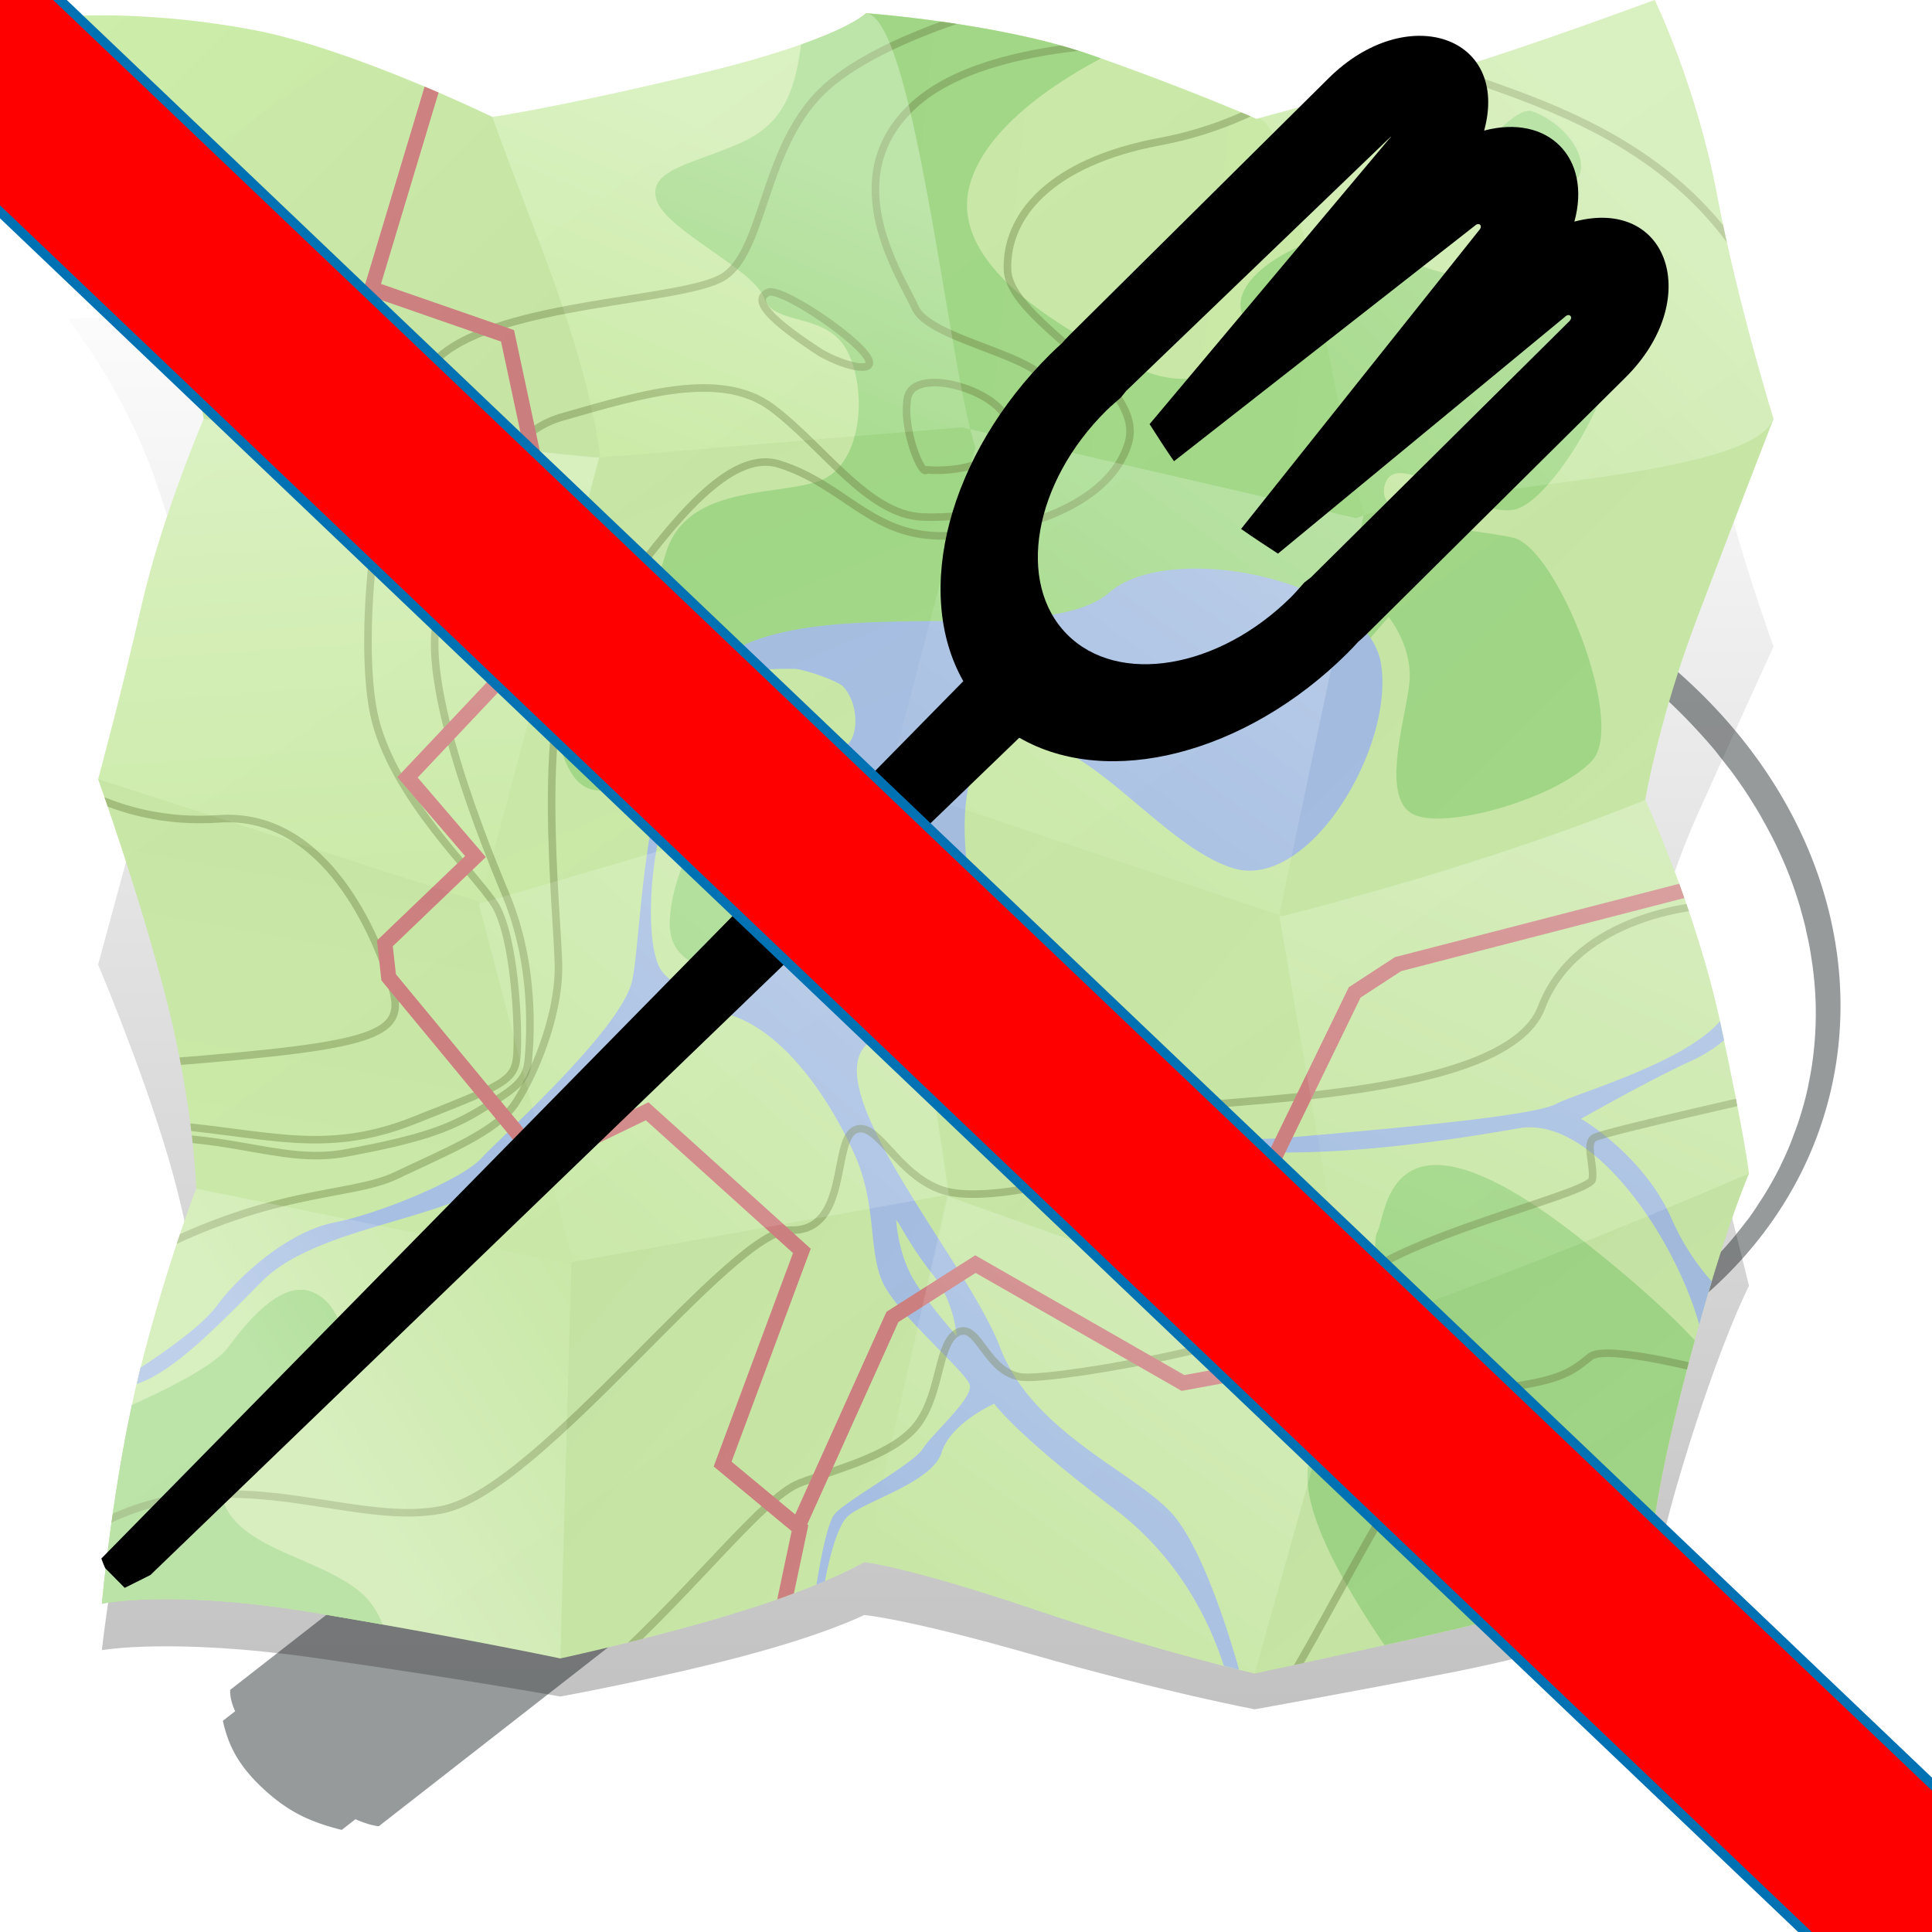 <?xml version="1.0" encoding="UTF-8" standalone="no"?>
<svg
   width="256"
   height="256"
   id="svg3038"
   version="1.1"
   sodipodi:docname="osmeatdrink_no.svg"
   xml:space="preserve"
   inkscape:version="1.3.2 (091e20e, 2023-11-25, custom)"
   xmlns:inkscape="http://www.inkscape.org/namespaces/inkscape"
   xmlns:sodipodi="http://sodipodi.sourceforge.net/DTD/sodipodi-0.dtd"
   xmlns:xlink="http://www.w3.org/1999/xlink"
   xmlns="http://www.w3.org/2000/svg"
   xmlns:svg="http://www.w3.org/2000/svg"><sodipodi:namedview
     id="namedview1"
     pagecolor="#ffffff"
     bordercolor="#000000"
     borderopacity="0.25"
     inkscape:showpageshadow="2"
     inkscape:pageopacity="0.0"
     inkscape:pagecheckerboard="0"
     inkscape:deskcolor="#d1d1d1"
     showgrid="false"
     inkscape:zoom="1"
     inkscape:cx="267.5"
     inkscape:cy="243.5"
     inkscape:window-width="1920"
     inkscape:window-height="1017"
     inkscape:window-x="-8"
     inkscape:window-y="-8"
     inkscape:window-maximized="1"
     inkscape:current-layer="layer2" /><defs
     id="defs3040"><linearGradient
       id="linearGradient8729"><stop
         offset="0"
         id="stop8731"
         stop-color="#000"
         stop-opacity="1" /><stop
         offset="1"
         id="stop8733"
         stop-color="#000"
         stop-opacity="0" /></linearGradient><linearGradient
       id="linearGradient6846"><stop
         id="stop6848"
         offset="0"
         stop-color="#fff"
         stop-opacity="1" /><stop
         offset=".5"
         id="stop6852"
         stop-color="#fff"
         stop-opacity=".931" /><stop
         id="stop6850"
         offset="1"
         stop-color="#fff"
         stop-opacity="0" /></linearGradient><linearGradient
       id="linearGradient6589"><stop
         offset="0"
         id="stop6591"
         stop-color="#fff"
         stop-opacity="1" /><stop
         offset="1"
         id="stop6593"
         stop-color="#fff"
         stop-opacity="0" /></linearGradient><linearGradient
       id="linearGradient5862"><stop
         offset="0"
         id="stop5864"
         stop-color="#f9e295"
         stop-opacity="1" /><stop
         id="stop5876"
         offset=".125"
         stop-color="#f7dd84"
         stop-opacity="1" /><stop
         id="stop5874"
         offset=".206"
         stop-color="#fff"
         stop-opacity="1" /><stop
         id="stop5870"
         offset=".301"
         stop-color="#f4ce51"
         stop-opacity="1" /><stop
         offset=".341"
         id="stop5872"
         stop-color="#f9e7aa"
         stop-opacity="1" /><stop
         offset="1"
         id="stop5866"
         stop-color="#efbb0e"
         stop-opacity="1" /></linearGradient><linearGradient
       id="linearGradient5762"><stop
         offset="0"
         id="stop5764"
         stop-color="#2d3335"
         stop-opacity="1" /><stop
         id="stop5770"
         offset=".5"
         stop-color="#4c464a"
         stop-opacity="1" /><stop
         offset="1"
         id="stop5766"
         stop-color="#384042"
         stop-opacity="1" /></linearGradient><linearGradient
       id="linearGradient5745"><stop
         offset="0"
         id="stop5747"
         stop-color="#d0e9f2"
         stop-opacity="0" /><stop
         id="stop5753"
         offset=".839"
         stop-color="#d0e9f2"
         stop-opacity="0" /><stop
         offset=".943"
         id="stop5755"
         stop-color="#d0e9f2"
         stop-opacity=".282" /><stop
         offset="1"
         id="stop5749"
         stop-color="#d0e9f2"
         stop-opacity="1" /></linearGradient><linearGradient
       id="linearGradient4680"><stop
         offset="0"
         id="stop4682"
         stop-color="#000"
         stop-opacity="1" /><stop
         offset="1"
         id="stop4684"
         stop-color="#000"
         stop-opacity="0" /></linearGradient><linearGradient
       xlink:href="#linearGradient4680-7"
       id="linearGradient4686-3"
       x1="94.25"
       y1="-94.672"
       x2="9"
       y2="-179.969"
       gradientUnits="userSpaceOnUse" /><linearGradient
       id="linearGradient4680-7"><stop
         offset="0"
         id="stop4682-2"
         stop-color="#000"
         stop-opacity="1" /><stop
         offset="1"
         id="stop4684-7"
         stop-color="#000"
         stop-opacity="0" /></linearGradient><linearGradient
       xlink:href="#linearGradient4680-7"
       id="linearGradient4742-3"
       x1="50.75"
       y1="-114.438"
       x2="35.75"
       y2="-30.438"
       gradientUnits="userSpaceOnUse" /><linearGradient
       id="linearGradient4846"><stop
         offset="0"
         id="stop4848"
         stop-color="#000"
         stop-opacity="1" /><stop
         offset="1"
         id="stop4850"
         stop-color="#000"
         stop-opacity="0" /></linearGradient><linearGradient
       xlink:href="#linearGradient4680-7"
       id="linearGradient4734-3"
       x1="77.625"
       y1="-163.125"
       x2="115.25"
       y2="-74.625"
       gradientUnits="userSpaceOnUse" /><linearGradient
       id="linearGradient4853"><stop
         offset="0"
         id="stop4855"
         stop-color="#000"
         stop-opacity="1" /><stop
         offset="1"
         id="stop4857"
         stop-color="#000"
         stop-opacity="0" /></linearGradient><linearGradient
       xlink:href="#linearGradient4680-7"
       id="linearGradient4726-9"
       x1="56.5"
       y1="-50.438"
       x2="125.719"
       y2="7.063"
       gradientUnits="userSpaceOnUse" /><linearGradient
       id="linearGradient4860"><stop
         offset="0"
         id="stop4862"
         stop-color="#000"
         stop-opacity="1" /><stop
         offset="1"
         id="stop4864"
         stop-color="#000"
         stop-opacity="0" /></linearGradient><linearGradient
       xlink:href="#linearGradient4680-7"
       id="linearGradient4710-2"
       x1="35"
       y1="-163.297"
       x2="180.75"
       y2="-146.797"
       gradientUnits="userSpaceOnUse" /><linearGradient
       id="linearGradient4867"><stop
         offset="0"
         id="stop4869"
         stop-color="#000"
         stop-opacity="1" /><stop
         offset="1"
         id="stop4871"
         stop-color="#000"
         stop-opacity="0" /></linearGradient><linearGradient
       xlink:href="#linearGradient4680-7"
       id="linearGradient4718-4"
       x1="57"
       y1="-141.109"
       x2="179"
       y2="-41.609"
       gradientUnits="userSpaceOnUse" /><linearGradient
       id="linearGradient4874"><stop
         offset="0"
         id="stop4876"
         stop-color="#000"
         stop-opacity="1" /><stop
         offset="1"
         id="stop4878"
         stop-color="#000"
         stop-opacity="0" /></linearGradient><linearGradient
       xlink:href="#linearGradient4680-7"
       id="linearGradient4694-4"
       x1="156"
       y1="-26.5"
       x2="208.25"
       y2="39.75"
       gradientUnits="userSpaceOnUse" /><linearGradient
       id="linearGradient4881"><stop
         offset="0"
         id="stop4883"
         stop-color="#000"
         stop-opacity="1" /><stop
         offset="1"
         id="stop4885"
         stop-color="#000"
         stop-opacity="0" /></linearGradient><linearGradient
       xlink:href="#linearGradient4680-7"
       id="linearGradient4702-4"
       x1="142.75"
       y1="-169.297"
       x2="235"
       y2="-77.297"
       gradientUnits="userSpaceOnUse" /><linearGradient
       id="linearGradient4888"><stop
         offset="0"
         id="stop4890"
         stop-color="#000"
         stop-opacity="1" /><stop
         offset="1"
         id="stop4892"
         stop-color="#000"
         stop-opacity="0" /></linearGradient><linearGradient
       xlink:href="#linearGradient4744-9"
       id="linearGradient4806-9"
       x1="214.25"
       y1="-161.359"
       x2="166.5"
       y2="-113.719"
       gradientUnits="userSpaceOnUse" /><linearGradient
       id="linearGradient4744-9"><stop
         offset="0"
         id="stop4746-3"
         stop-color="#fff"
         stop-opacity="1" /><stop
         offset="1"
         id="stop4748-8"
         stop-color="#fff"
         stop-opacity="0" /></linearGradient><linearGradient
       xlink:href="#linearGradient4744-9"
       id="linearGradient4790-3"
       x1="53.25"
       y1="-126.5"
       x2="57.656"
       y2="-62.469"
       gradientUnits="userSpaceOnUse" /><linearGradient
       xlink:href="#linearGradient4744-9"
       id="linearGradient4758-2"
       x1="39.5"
       y1="6.625"
       x2="75.719"
       y2="-17.125"
       gradientUnits="userSpaceOnUse" /><linearGradient
       xlink:href="#linearGradient4744-9"
       id="linearGradient4750-9"
       x1="102"
       y1="-162.344"
       x2="85.313"
       y2="-121.438"
       gradientUnits="userSpaceOnUse" /><linearGradient
       xlink:href="#linearGradient4744-9"
       id="linearGradient4782-5"
       x1="117.75"
       y1="-78.094"
       x2="63.5"
       y2="-14.75"
       gradientUnits="userSpaceOnUse" /><linearGradient
       xlink:href="#linearGradient4744-9"
       id="linearGradient4798-4"
       x1="180.687"
       y1="-125.125"
       x2="133.937"
       y2="-60.75"
       gradientUnits="userSpaceOnUse" /><linearGradient
       xlink:href="#linearGradient4744-9"
       id="linearGradient4766-3"
       x1="170.75"
       y1="-23.5"
       x2="130.219"
       y2="33.375"
       gradientUnits="userSpaceOnUse" /><linearGradient
       xlink:href="#linearGradient4744-9"
       id="linearGradient4774-9"
       x1="213.5"
       y1="-76"
       x2="181.75"
       y2="-5.656"
       gradientUnits="userSpaceOnUse" /><linearGradient
       y2="-5.656"
       x2="181.75"
       y1="-76"
       x1="213.5"
       gradientUnits="userSpaceOnUse"
       id="linearGradient4965"
       xlink:href="#linearGradient4744-9" /><linearGradient
       xlink:href="#linearGradient4680"
       id="linearGradient5168"
       x1="210.172"
       y1="72.064"
       x2="9"
       y2="-213.253"
       gradientUnits="userSpaceOnUse"
       gradientTransform="translate(0 -10)" /><clipPath
       clipPathUnits="userSpaceOnUse"
       id="clipPath5383"><path
         d="M9 12.25s7.5 13 11.75 27.75S27 65.5 27 65.5s-5.5 12.75-8.25 24.75-5.75 23-5.75 23 5.75 16 9.25 30S26 167.5 26 167.5s-4 10.25-7.5 24.25-5 30.75-5 30.75 9.25-2 28.5 1.25 32.25 6 32.25 6 12.75-2.75 24-6.25 16.25-6.5 16.25-6.5 5.5.5 22.5 6.25 29.25 8.5 29.25 8.5 13-2.75 26-5.75 26.5-8 26.5-8-.75-5 4.25-24.5 8.75-28 8.75-28-.5-4.5-3.75-19.75S218 116 218 116s1.75-10.5 6.75-23.75S235 65.5 235 65.5s-4.75-15.25-7.5-29.75S219.25 10 219.25 10 195 19 187.5 20.5s-21 5.25-21 5.25-9.75-4.25-22-8.5-29.75-5.5-29.75-5.5-3.25 3.5-22 8-27.5 5.75-27.5 5.75-18.5-9-31.5-11.5-24-2-24.75-1.75z"
         id="path5385"
         fill="#ceeeab"
         fill-opacity="1"
         stroke="none" /></clipPath><clipPath
       clipPathUnits="userSpaceOnUse"
       id="clipPath5426"><path
         d="M9 12.25s7.5 13 11.75 27.75S27 65.5 27 65.5s-5.5 12.75-8.25 24.75-5.75 23-5.75 23 5.75 16 9.25 30S26 167.5 26 167.5s-4 10.25-7.5 24.25-5 30.75-5 30.75 9.25-2 28.5 1.25 32.25 6 32.25 6 12.75-2.75 24-6.25 16.25-6.5 16.25-6.5 5.5.5 22.5 6.25 29.25 8.5 29.25 8.5 13-2.75 26-5.75 26.5-8 26.5-8-.75-5 4.25-24.5 8.75-28 8.75-28-.5-4.5-3.75-19.75S218 116 218 116s1.75-10.5 6.75-23.75S235 65.5 235 65.5s-4.75-15.25-7.5-29.75S219.25 10 219.25 10 195 19 187.5 20.5s-21 5.25-21 5.25-9.75-4.25-22-8.5-29.75-5.5-29.75-5.5-3.25 3.5-22 8-27.5 5.75-27.5 5.75-18.5-9-31.5-11.5-24-2-24.75-1.75z"
         id="path5428"
         fill="#ceeeab"
         fill-opacity="1"
         stroke="none" /></clipPath><clipPath
       clipPathUnits="userSpaceOnUse"
       id="clipPath5466"><path
         d="M9 12.25s7.5 13 11.75 27.75S27 65.5 27 65.5s-5.5 12.75-8.25 24.75-5.75 23-5.75 23 5.75 16 9.25 30S26 167.5 26 167.5s-4 10.25-7.5 24.25-5 30.75-5 30.75 9.25-2 28.5 1.25 32.25 6 32.25 6 12.75-2.75 24-6.25 16.25-6.5 16.25-6.5 5.5.5 22.5 6.25 29.25 8.5 29.25 8.5 13-2.75 26-5.75 26.5-8 26.5-8-.75-5 4.25-24.5 8.75-28 8.75-28-.5-4.5-3.75-19.75S218 116 218 116s1.75-10.5 6.75-23.75S235 65.5 235 65.5s-4.75-15.25-7.5-29.75S219.25 10 219.25 10 195 19 187.5 20.5s-21 5.25-21 5.25-9.75-4.25-22-8.5-29.75-5.5-29.75-5.5-3.25 3.5-22 8-27.5 5.75-27.5 5.75-18.5-9-31.5-11.5-24-2-24.75-1.75z"
         id="path5468"
         fill="#ceeeab"
         fill-opacity="1"
         stroke="none" /></clipPath><radialGradient
       xlink:href="#linearGradient5745"
       id="radialGradient5751"
       cx="128"
       cy="86"
       fx="128"
       fy="86"
       r="47"
       gradientUnits="userSpaceOnUse"
       gradientTransform="matrix(1.021 0 0 -1.021 -212.723 173.83)" /><linearGradient
       xlink:href="#linearGradient5762"
       id="linearGradient5768"
       x1="123"
       y1="150.375"
       x2="133"
       y2="150.375"
       gradientUnits="userSpaceOnUse"
       gradientTransform="matrix(-1 0 0 1 46 0)" /><linearGradient
       xlink:href="#linearGradient5762"
       id="linearGradient5778"
       x1="128"
       y1="134.359"
       x2="130.875"
       y2="143.359"
       gradientUnits="userSpaceOnUse"
       gradientTransform="translate(-210)" /><linearGradient
       xlink:href="#linearGradient5762-9"
       id="linearGradient5768-1"
       x1="123"
       y1="150.375"
       x2="133"
       y2="150.375"
       gradientUnits="userSpaceOnUse"
       gradientTransform="matrix(-1 0 0 1 256 0)" /><linearGradient
       id="linearGradient5762-9"><stop
         offset="0"
         id="stop5764-6"
         stop-color="#2d3335"
         stop-opacity="1" /><stop
         id="stop5770-3"
         offset=".5"
         stop-color="#4c464a"
         stop-opacity="1" /><stop
         offset="1"
         id="stop5766-6"
         stop-color="#384042"
         stop-opacity="1" /></linearGradient><linearGradient
       y2="150.375"
       x2="133"
       y1="150.375"
       x1="123"
       gradientTransform="matrix(-2 0 0 1.77 174 -86.65)"
       gradientUnits="userSpaceOnUse"
       id="linearGradient5798"
       xlink:href="#linearGradient5762-9" /><linearGradient
       y2="150.375"
       x2="133"
       y1="150.375"
       x1="123"
       gradientTransform="matrix(-2 0 0 1.77 384 -86.65)"
       gradientUnits="userSpaceOnUse"
       id="linearGradient5798-4"
       xlink:href="#linearGradient5762-9-6" /><linearGradient
       id="linearGradient5762-9-6"><stop
         offset="0"
         id="stop5764-6-6"
         stop-color="#2d3335"
         stop-opacity="1" /><stop
         id="stop5770-3-7"
         offset=".5"
         stop-color="#4c464a"
         stop-opacity="1" /><stop
         offset="1"
         id="stop5766-6-2"
         stop-color="#384042"
         stop-opacity="1" /></linearGradient><linearGradient
       xlink:href="#linearGradient5862"
       id="linearGradient5868"
       x1="120"
       y1="186.5"
       x2="136"
       y2="186.5"
       gradientUnits="userSpaceOnUse"
       gradientTransform="translate(-210)" /><linearGradient
       xlink:href="#linearGradient5862-1"
       id="linearGradient5868-4"
       x1="120"
       y1="186.5"
       x2="136"
       y2="186.5"
       gradientUnits="userSpaceOnUse" /><linearGradient
       id="linearGradient5862-1"><stop
         offset="0"
         id="stop5864-0"
         stop-color="#f9e295"
         stop-opacity="1" /><stop
         id="stop5876-0"
         offset=".125"
         stop-color="#f7dd84"
         stop-opacity="1" /><stop
         id="stop5874-6"
         offset=".206"
         stop-color="#fff"
         stop-opacity="1" /><stop
         id="stop5870-4"
         offset=".301"
         stop-color="#f4ce51"
         stop-opacity="1" /><stop
         offset=".341"
         id="stop5872-4"
         stop-color="#f9e7aa"
         stop-opacity="1" /><stop
         offset="1"
         id="stop5866-3"
         stop-color="#efbb0e"
         stop-opacity="1" /></linearGradient><linearGradient
       y2="186.5"
       x2="136"
       y1="186.5"
       x1="120"
       gradientUnits="userSpaceOnUse"
       id="linearGradient5899"
       xlink:href="#linearGradient5862-1"
       gradientTransform="translate(-210 67)" /><linearGradient
       y2="186.5"
       x2="136"
       y1="186.5"
       x1="120"
       gradientUnits="userSpaceOnUse"
       id="linearGradient5899-3"
       xlink:href="#linearGradient5862-1-4"
       gradientTransform="translate(0 69)" /><linearGradient
       id="linearGradient5862-1-4"><stop
         offset="0"
         id="stop5864-0-7"
         stop-color="#f9e295"
         stop-opacity="1" /><stop
         id="stop5876-0-2"
         offset=".125"
         stop-color="#f7dd84"
         stop-opacity="1" /><stop
         id="stop5874-6-1"
         offset=".206"
         stop-color="#fff"
         stop-opacity="1" /><stop
         id="stop5870-4-7"
         offset=".301"
         stop-color="#f4ce51"
         stop-opacity="1" /><stop
         offset=".341"
         id="stop5872-4-9"
         stop-color="#f9e7aa"
         stop-opacity="1" /><stop
         offset="1"
         id="stop5866-3-5"
         stop-color="#efbb0e"
         stop-opacity="1" /></linearGradient><linearGradient
       y2="186.5"
       x2="136"
       y1="186.5"
       x1="120"
       gradientUnits="userSpaceOnUse"
       id="linearGradient5899-9"
       xlink:href="#linearGradient5862-1-5"
       gradientTransform="translate(0 69)" /><linearGradient
       id="linearGradient5862-1-5"><stop
         offset="0"
         id="stop5864-0-5"
         stop-color="#f9e295"
         stop-opacity="1" /><stop
         id="stop5876-0-21"
         offset=".125"
         stop-color="#f7dd84"
         stop-opacity="1" /><stop
         id="stop5874-6-5"
         offset=".206"
         stop-color="#fff"
         stop-opacity="1" /><stop
         id="stop5870-4-9"
         offset=".301"
         stop-color="#f4ce51"
         stop-opacity="1" /><stop
         offset=".341"
         id="stop5872-4-91"
         stop-color="#f9e7aa"
         stop-opacity="1" /><stop
         offset="1"
         id="stop5866-3-6"
         stop-color="#efbb0e"
         stop-opacity="1" /></linearGradient><linearGradient
       y2="186.5"
       x2="136"
       y1="186.5"
       x1="120"
       gradientUnits="userSpaceOnUse"
       id="linearGradient5899-0"
       xlink:href="#linearGradient5862-1-53"
       gradientTransform="translate(0 67)" /><linearGradient
       id="linearGradient5862-1-53"><stop
         offset="0"
         id="stop5864-0-2"
         stop-color="#f9e295"
         stop-opacity="1" /><stop
         id="stop5876-0-1"
         offset=".125"
         stop-color="#f7dd84"
         stop-opacity="1" /><stop
         id="stop5874-6-9"
         offset=".206"
         stop-color="#fff"
         stop-opacity="1" /><stop
         id="stop5870-4-76"
         offset=".301"
         stop-color="#f4ce51"
         stop-opacity="1" /><stop
         offset=".341"
         id="stop5872-4-8"
         stop-color="#f9e7aa"
         stop-opacity="1" /><stop
         offset="1"
         id="stop5866-3-2"
         stop-color="#efbb0e"
         stop-opacity="1" /></linearGradient><linearGradient
       id="linearGradient5745-3"><stop
         offset="0"
         id="stop5747-3"
         stop-color="#d0e9f2"
         stop-opacity="0" /><stop
         id="stop5753-6"
         offset=".839"
         stop-color="#d0e9f2"
         stop-opacity="0" /><stop
         offset=".943"
         id="stop5755-9"
         stop-color="#d0e9f2"
         stop-opacity=".282" /><stop
         offset="1"
         id="stop5749-0"
         stop-color="#d0e9f2"
         stop-opacity="1" /></linearGradient><linearGradient
       id="linearGradient5762-8"><stop
         offset="0"
         id="stop5764-5"
         stop-color="#2d3335"
         stop-opacity="1" /><stop
         id="stop5770-1"
         offset=".5"
         stop-color="#4c464a"
         stop-opacity="1" /><stop
         offset="1"
         id="stop5766-2"
         stop-color="#384042"
         stop-opacity="1" /></linearGradient><linearGradient
       id="linearGradient6096"><stop
         offset="0"
         id="stop6098"
         stop-color="#2d3335"
         stop-opacity="1" /><stop
         id="stop6100"
         offset=".5"
         stop-color="#4c464a"
         stop-opacity="1" /><stop
         offset="1"
         id="stop6102"
         stop-color="#384042"
         stop-opacity="1" /></linearGradient><linearGradient
       id="linearGradient5862-3"><stop
         offset="0"
         id="stop5864-8"
         stop-color="#f9e295"
         stop-opacity="1" /><stop
         id="stop5876-09"
         offset=".125"
         stop-color="#f7dd84"
         stop-opacity="1" /><stop
         id="stop5874-2"
         offset=".206"
         stop-color="#fff"
         stop-opacity="1" /><stop
         id="stop5870-3"
         offset=".301"
         stop-color="#f4ce51"
         stop-opacity="1" /><stop
         offset=".341"
         id="stop5872-1"
         stop-color="#f9e7aa"
         stop-opacity="1" /><stop
         offset="1"
         id="stop5866-8"
         stop-color="#efbb0e"
         stop-opacity="1" /></linearGradient><linearGradient
       id="linearGradient5762-9-4"><stop
         offset="0"
         id="stop5764-6-1"
         stop-color="#2d3335"
         stop-opacity="1" /><stop
         id="stop5770-3-6"
         offset=".5"
         stop-color="#4c464a"
         stop-opacity="1" /><stop
         offset="1"
         id="stop5766-6-3"
         stop-color="#384042"
         stop-opacity="1" /></linearGradient><linearGradient
       id="linearGradient5862-1-55"><stop
         offset="0"
         id="stop5864-0-0"
         stop-color="#f9e295"
         stop-opacity="1" /><stop
         id="stop5876-0-12"
         offset=".125"
         stop-color="#f7dd84"
         stop-opacity="1" /><stop
         id="stop5874-6-6"
         offset=".206"
         stop-color="#fff"
         stop-opacity="1" /><stop
         id="stop5870-4-4"
         offset=".301"
         stop-color="#f4ce51"
         stop-opacity="1" /><stop
         offset=".341"
         id="stop5872-4-85"
         stop-color="#f9e7aa"
         stop-opacity="1" /><stop
         offset="1"
         id="stop5866-3-62"
         stop-color="#efbb0e"
         stop-opacity="1" /></linearGradient><linearGradient
       xlink:href="#linearGradient5862-1-55"
       id="linearGradient6241"
       gradientUnits="userSpaceOnUse"
       gradientTransform="rotate(45 104.976 51.259) scale(1.392)"
       x1="120"
       y1="186.5"
       x2="136"
       y2="186.5" /><linearGradient
       xlink:href="#linearGradient5762-9-4"
       id="linearGradient6244"
       gradientUnits="userSpaceOnUse"
       gradientTransform="rotate(-135 332.786 -39.719) scale(2.784 -2.464)"
       x1="123"
       y1="150.375"
       x2="133"
       y2="150.375" /><linearGradient
       xlink:href="#linearGradient5862-3"
       id="linearGradient6247"
       gradientUnits="userSpaceOnUse"
       gradientTransform="rotate(45 217.553 97.89) scale(1.392)"
       x1="120"
       y1="186.5"
       x2="136"
       y2="186.5" /><linearGradient
       xlink:href="#linearGradient5762-8"
       id="linearGradient6250"
       gradientUnits="userSpaceOnUse"
       gradientTransform="scale(-1.392 1.392) rotate(-45 -28.291 379.344)"
       x1="123"
       y1="150.375"
       x2="133"
       y2="150.375" /><linearGradient
       xlink:href="#linearGradient5762-8"
       id="linearGradient6253"
       gradientUnits="userSpaceOnUse"
       gradientTransform="rotate(45 217.553 97.89) scale(1.392)"
       x1="128"
       y1="134.359"
       x2="130.875"
       y2="143.359" /><radialGradient
       xlink:href="#linearGradient5745-3"
       id="radialGradient6256"
       gradientUnits="userSpaceOnUse"
       gradientTransform="scale(1.422 -1.422) rotate(-45 -51.091 19.464)"
       cx="128"
       cy="86"
       fx="128"
       fy="86"
       r="47" /><linearGradient
       xlink:href="#linearGradient5762-9-4-6"
       id="linearGradient6244-4"
       gradientUnits="userSpaceOnUse"
       gradientTransform="rotate(-135 334.857 -34.719) scale(2.784 -2.464)"
       x1="123"
       y1="150.375"
       x2="133"
       y2="150.375" /><linearGradient
       id="linearGradient5762-9-4-6"><stop
         offset="0"
         id="stop5764-6-1-0"
         stop-color="#2d3335"
         stop-opacity="1" /><stop
         id="stop5770-3-6-7"
         offset=".5"
         stop-color="#4c464a"
         stop-opacity="1" /><stop
         offset="1"
         id="stop5766-6-3-4"
         stop-color="#384042"
         stop-opacity="1" /></linearGradient><linearGradient
       y2="150.375"
       x2="133"
       y1="167.727"
       x1="108.003"
       gradientTransform="rotate(-135 332.786 -39.719) scale(2.784 -2.464)"
       gradientUnits="userSpaceOnUse"
       id="linearGradient6279"
       xlink:href="#linearGradient4680" /><radialGradient
       xlink:href="#linearGradient6846"
       id="radialGradient6427"
       cx="159.613"
       cy="72.588"
       fx="159.613"
       fy="72.588"
       r="38.417"
       gradientTransform="matrix(1.212 0 0 .839 -46.348 24.528)"
       gradientUnits="userSpaceOnUse" /><radialGradient
       xlink:href="#linearGradient4744-9-9"
       id="radialGradient6427-8"
       cx="159.613"
       cy="72.588"
       fx="159.613"
       fy="72.588"
       r="38.417"
       gradientTransform="matrix(1 0 0 .692 -1.414 17.754)"
       gradientUnits="userSpaceOnUse" /><linearGradient
       id="linearGradient4744-9-9"><stop
         offset="0"
         id="stop4746-3-8"
         stop-color="#fff"
         stop-opacity="1" /><stop
         offset="1"
         id="stop4748-8-3"
         stop-color="#fff"
         stop-opacity="0" /></linearGradient><radialGradient
       xlink:href="#linearGradient4744-9-9"
       id="radialGradient6445"
       cx="159.613"
       cy="72.588"
       fx="159.613"
       fy="72.588"
       r="38.417"
       gradientTransform="matrix(1 0 0 .692 -1.414 17.754)"
       gradientUnits="userSpaceOnUse" /><radialGradient
       xlink:href="#linearGradient4744-9-9"
       id="radialGradient6453"
       cx="159.613"
       cy="72.588"
       fx="159.613"
       fy="72.588"
       r="38.417"
       gradientTransform="matrix(1 0 0 .692 -1.414 17.754)"
       gradientUnits="userSpaceOnUse" /><radialGradient
       xlink:href="#linearGradient4744-9-9"
       id="radialGradient6461"
       cx="159.613"
       cy="72.588"
       fx="159.613"
       fy="72.588"
       r="38.417"
       gradientTransform="matrix(1 0 0 .692 -1.414 17.754)"
       gradientUnits="userSpaceOnUse" /><radialGradient
       xlink:href="#linearGradient4744-9-9"
       id="radialGradient6469"
       cx="159.613"
       cy="72.588"
       fx="159.613"
       fy="72.588"
       r="38.417"
       gradientTransform="matrix(1 0 0 .692 -1.414 17.754)"
       gradientUnits="userSpaceOnUse" /><radialGradient
       r="38.417"
       fy="72.588"
       fx="159.613"
       cy="72.588"
       cx="159.613"
       gradientTransform="matrix(1.212 0 0 .839 -45.92 25.814)"
       gradientUnits="userSpaceOnUse"
       id="radialGradient6482"
       xlink:href="#linearGradient4744-9-9" /><radialGradient
       xlink:href="#linearGradient5745-3-3"
       id="radialGradient6256-6"
       gradientUnits="userSpaceOnUse"
       gradientTransform="scale(1.422 -1.422) rotate(-45 -59.582 15.946)"
       cx="128"
       cy="86"
       fx="128"
       fy="86"
       r="47" /><linearGradient
       id="linearGradient5745-3-3"><stop
         offset="0"
         id="stop5747-3-0"
         stop-color="#d0e9f2"
         stop-opacity="0" /><stop
         id="stop5753-6-1"
         offset=".839"
         stop-color="#d0e9f2"
         stop-opacity="0" /><stop
         offset=".943"
         id="stop5755-9-4"
         stop-color="#d0e9f2"
         stop-opacity=".282" /><stop
         offset="1"
         id="stop5749-0-8"
         stop-color="#d0e9f2"
         stop-opacity="1" /></linearGradient><linearGradient
       xlink:href="#linearGradient6589"
       id="linearGradient6595"
       x1="126.643"
       y1="29.815"
       x2="179.961"
       y2="137.196"
       gradientUnits="userSpaceOnUse"
       gradientTransform="translate(0 -10)" /><linearGradient
       xlink:href="#linearGradient6589-6"
       id="linearGradient6595-6"
       x1="126.643"
       y1="29.815"
       x2="179.961"
       y2="137.196"
       gradientUnits="userSpaceOnUse" /><linearGradient
       id="linearGradient6589-6"><stop
         offset="0"
         id="stop6591-6"
         stop-color="#fff"
         stop-opacity="1" /><stop
         offset="1"
         id="stop6593-1"
         stop-color="#fff"
         stop-opacity="0" /></linearGradient><linearGradient
       gradientTransform="matrix(-.503 .198 .197 -.433 276.156 123.417)"
       y2="137.196"
       x2="179.961"
       y1="29.815"
       x1="126.643"
       gradientUnits="userSpaceOnUse"
       id="linearGradient6614"
       xlink:href="#linearGradient6589-6" /><linearGradient
       xlink:href="#linearGradient6589-2"
       id="linearGradient6595-8"
       x1="126.643"
       y1="29.815"
       x2="179.961"
       y2="137.196"
       gradientUnits="userSpaceOnUse" /><linearGradient
       id="linearGradient6589-2"><stop
         offset="0"
         id="stop6591-9"
         stop-color="#fff"
         stop-opacity="1" /><stop
         offset="1"
         id="stop6593-6"
         stop-color="#fff"
         stop-opacity="0" /></linearGradient><radialGradient
       xlink:href="#linearGradient4744-9-4"
       id="radialGradient6427-9"
       cx="159.613"
       cy="72.588"
       fx="159.613"
       fy="72.588"
       r="38.417"
       gradientTransform="matrix(1.212 0 0 .839 -47.895 34.408)"
       gradientUnits="userSpaceOnUse" /><linearGradient
       id="linearGradient4744-9-4"><stop
         offset="0"
         id="stop4746-3-3"
         stop-color="#fff"
         stop-opacity="1" /><stop
         offset="1"
         id="stop4748-8-7"
         stop-color="#fff"
         stop-opacity="0" /></linearGradient><radialGradient
       xlink:href="#linearGradient4744-9-4"
       id="radialGradient6689"
       cx="159.613"
       cy="72.588"
       fx="159.613"
       fy="72.588"
       r="38.417"
       gradientTransform="matrix(1.212 0 0 .839 -47.895 34.408)"
       gradientUnits="userSpaceOnUse" /><radialGradient
       xlink:href="#linearGradient4744-9-4"
       id="radialGradient6697"
       cx="159.613"
       cy="72.588"
       fx="159.613"
       fy="72.588"
       r="38.417"
       gradientTransform="matrix(1.212 0 0 .839 -47.895 34.408)"
       gradientUnits="userSpaceOnUse" /><radialGradient
       xlink:href="#linearGradient4744-9-4"
       id="radialGradient6705"
       cx="159.613"
       cy="72.588"
       fx="159.613"
       fy="72.588"
       r="38.417"
       gradientTransform="matrix(1.212 0 0 .839 -47.895 34.408)"
       gradientUnits="userSpaceOnUse" /><radialGradient
       xlink:href="#linearGradient4744-9-4"
       id="radialGradient6713"
       cx="159.613"
       cy="72.588"
       fx="159.613"
       fy="72.588"
       r="38.417"
       gradientTransform="matrix(1.212 0 0 .839 -47.895 34.408)"
       gradientUnits="userSpaceOnUse" /><radialGradient
       r="38.417"
       fy="72.588"
       fx="159.613"
       cy="72.588"
       cx="159.613"
       gradientTransform="matrix(1.212 0 0 .839 -47.895 34.408)"
       gradientUnits="userSpaceOnUse"
       id="radialGradient6726"
       xlink:href="#linearGradient4744-9-4" /><radialGradient
       xlink:href="#linearGradient4744-9-49"
       id="radialGradient6427-0"
       cx="159.613"
       cy="72.588"
       fx="159.613"
       fy="72.588"
       r="38.417"
       gradientTransform="matrix(1.212 0 0 .839 -47.895 34.408)"
       gradientUnits="userSpaceOnUse" /><linearGradient
       id="linearGradient4744-9-49"><stop
         offset="0"
         id="stop4746-3-1"
         stop-color="#fff"
         stop-opacity="1" /><stop
         offset="1"
         id="stop4748-8-2"
         stop-color="#fff"
         stop-opacity="0" /></linearGradient><radialGradient
       xlink:href="#linearGradient4744-9-49"
       id="radialGradient6689-2"
       cx="159.613"
       cy="72.588"
       fx="159.613"
       fy="72.588"
       r="38.417"
       gradientTransform="matrix(1.212 0 0 .839 -47.895 34.408)"
       gradientUnits="userSpaceOnUse" /><radialGradient
       xlink:href="#linearGradient4744-9-49"
       id="radialGradient6697-2"
       cx="159.613"
       cy="72.588"
       fx="159.613"
       fy="72.588"
       r="38.417"
       gradientTransform="matrix(1.212 0 0 .839 -47.895 34.408)"
       gradientUnits="userSpaceOnUse" /><radialGradient
       xlink:href="#linearGradient4744-9-49"
       id="radialGradient6705-4"
       cx="159.613"
       cy="72.588"
       fx="159.613"
       fy="72.588"
       r="38.417"
       gradientTransform="matrix(1.212 0 0 .839 -47.895 34.408)"
       gradientUnits="userSpaceOnUse" /><radialGradient
       xlink:href="#linearGradient4744-9-49"
       id="radialGradient6713-6"
       cx="159.613"
       cy="72.588"
       fx="159.613"
       fy="72.588"
       r="38.417"
       gradientTransform="matrix(1.212 0 0 .839 -47.895 34.408)"
       gradientUnits="userSpaceOnUse" /><radialGradient
       r="38.417"
       fy="72.588"
       fx="159.613"
       cy="72.588"
       cx="159.613"
       gradientTransform="matrix(1.212 0 0 .839 -47.895 34.408)"
       gradientUnits="userSpaceOnUse"
       id="radialGradient6726-0"
       xlink:href="#linearGradient4744-9-49" /><linearGradient
       id="linearGradient6589-6-9"><stop
         offset="0"
         id="stop6591-6-7"
         stop-color="#fff"
         stop-opacity="1" /><stop
         offset="1"
         id="stop6593-1-2"
         stop-color="#fff"
         stop-opacity="0" /></linearGradient><radialGradient
       xlink:href="#linearGradient6846-8"
       id="radialGradient6427-6"
       cx="159.613"
       cy="72.588"
       fx="159.613"
       fy="72.588"
       r="38.417"
       gradientTransform="matrix(1.212 0 0 .839 -47.895 34.408)"
       gradientUnits="userSpaceOnUse" /><linearGradient
       id="linearGradient6846-8"><stop
         id="stop6848-8"
         offset="0"
         stop-color="#fff"
         stop-opacity="1" /><stop
         offset=".5"
         id="stop6852-9"
         stop-color="#fff"
         stop-opacity=".931" /><stop
         id="stop6850-8"
         offset="1"
         stop-color="#fff"
         stop-opacity="0" /></linearGradient><radialGradient
       xlink:href="#linearGradient6846-8"
       id="radialGradient6876"
       cx="159.613"
       cy="72.588"
       fx="159.613"
       fy="72.588"
       r="38.417"
       gradientTransform="matrix(1.212 0 0 .839 -47.895 34.408)"
       gradientUnits="userSpaceOnUse" /><linearGradient
       id="linearGradient6878"><stop
         id="stop6880"
         offset="0"
         stop-color="#fff"
         stop-opacity="1" /><stop
         offset=".5"
         id="stop6882"
         stop-color="#fff"
         stop-opacity=".931" /><stop
         id="stop6884"
         offset="1"
         stop-color="#fff"
         stop-opacity="0" /></linearGradient><radialGradient
       xlink:href="#linearGradient6846-8"
       id="radialGradient6886"
       cx="159.613"
       cy="72.588"
       fx="159.613"
       fy="72.588"
       r="38.417"
       gradientTransform="matrix(1.212 0 0 .839 -47.895 34.408)"
       gradientUnits="userSpaceOnUse" /><linearGradient
       id="linearGradient6888"><stop
         id="stop6890"
         offset="0"
         stop-color="#fff"
         stop-opacity="1" /><stop
         offset=".5"
         id="stop6892"
         stop-color="#fff"
         stop-opacity=".931" /><stop
         id="stop6894"
         offset="1"
         stop-color="#fff"
         stop-opacity="0" /></linearGradient><radialGradient
       xlink:href="#linearGradient6846-8"
       id="radialGradient6896"
       cx="159.613"
       cy="72.588"
       fx="159.613"
       fy="72.588"
       r="38.417"
       gradientTransform="matrix(1.212 0 0 .839 -47.895 34.408)"
       gradientUnits="userSpaceOnUse" /><linearGradient
       id="linearGradient6898"><stop
         id="stop6900"
         offset="0"
         stop-color="#fff"
         stop-opacity="1" /><stop
         offset=".5"
         id="stop6902"
         stop-color="#fff"
         stop-opacity=".931" /><stop
         id="stop6904"
         offset="1"
         stop-color="#fff"
         stop-opacity="0" /></linearGradient><radialGradient
       xlink:href="#linearGradient6846-8"
       id="radialGradient6906"
       cx="159.613"
       cy="72.588"
       fx="159.613"
       fy="72.588"
       r="38.417"
       gradientTransform="matrix(1.212 0 0 .839 -47.895 34.408)"
       gradientUnits="userSpaceOnUse" /><linearGradient
       id="linearGradient6908"><stop
         id="stop6910"
         offset="0"
         stop-color="#fff"
         stop-opacity="1" /><stop
         offset=".5"
         id="stop6912"
         stop-color="#fff"
         stop-opacity=".931" /><stop
         id="stop6914"
         offset="1"
         stop-color="#fff"
         stop-opacity="0" /></linearGradient><radialGradient
       r="38.417"
       fy="72.588"
       fx="159.613"
       cy="72.588"
       cx="159.613"
       gradientTransform="matrix(1.212 0 0 .839 -47.467 35.694)"
       gradientUnits="userSpaceOnUse"
       id="radialGradient6482-8"
       xlink:href="#linearGradient4744-9-9-1" /><linearGradient
       id="linearGradient4744-9-9-1"><stop
         offset="0"
         id="stop4746-3-8-6"
         stop-color="#fff"
         stop-opacity="1" /><stop
         offset="1"
         id="stop4748-8-3-8"
         stop-color="#fff"
         stop-opacity="0" /></linearGradient><radialGradient
       r="38.417"
       fy="72.588"
       fx="159.613"
       cy="72.588"
       cx="159.613"
       gradientTransform="matrix(1.212 0 0 .839 -47.467 35.694)"
       gradientUnits="userSpaceOnUse"
       id="radialGradient6920"
       xlink:href="#linearGradient4744-9-9-1" /><radialGradient
       r="38.417"
       fy="72.588"
       fx="159.613"
       cy="72.588"
       cx="159.613"
       gradientTransform="matrix(1.212 0 0 .839 -47.467 35.694)"
       gradientUnits="userSpaceOnUse"
       id="radialGradient6928"
       xlink:href="#linearGradient4744-9-9-1" /><radialGradient
       r="38.417"
       fy="72.588"
       fx="159.613"
       cy="72.588"
       cx="159.613"
       gradientTransform="matrix(1.212 0 0 .839 -47.467 35.694)"
       gradientUnits="userSpaceOnUse"
       id="radialGradient6936"
       xlink:href="#linearGradient4744-9-9-1" /><radialGradient
       r="38.417"
       fy="72.588"
       fx="159.613"
       cy="72.588"
       cx="159.613"
       gradientTransform="matrix(1.212 0 0 .839 -47.467 35.694)"
       gradientUnits="userSpaceOnUse"
       id="radialGradient6944"
       xlink:href="#linearGradient4744-9-9-1" /><linearGradient
       id="linearGradient5862-1-55-2"><stop
         offset="0"
         id="stop5864-0-0-9"
         stop-color="#f9e295"
         stop-opacity="1" /><stop
         id="stop5876-0-12-6"
         offset=".125"
         stop-color="#f7dd84"
         stop-opacity="1" /><stop
         id="stop5874-6-6-4"
         offset=".206"
         stop-color="#fff"
         stop-opacity="1" /><stop
         id="stop5870-4-4-5"
         offset=".301"
         stop-color="#f4ce51"
         stop-opacity="1" /><stop
         offset=".341"
         id="stop5872-4-85-5"
         stop-color="#f9e7aa"
         stop-opacity="1" /><stop
         offset="1"
         id="stop5866-3-62-4"
         stop-color="#efbb0e"
         stop-opacity="1" /></linearGradient><linearGradient
       id="linearGradient4680-0"><stop
         offset="0"
         id="stop4682-5"
         stop-color="#000"
         stop-opacity="1" /><stop
         offset="1"
         id="stop4684-76"
         stop-color="#000"
         stop-opacity="0" /></linearGradient><linearGradient
       id="linearGradient5762-9-4-5"><stop
         offset="0"
         id="stop5764-6-1-3"
         stop-color="#2d3335"
         stop-opacity="1" /><stop
         id="stop5770-3-6-73"
         offset=".5"
         stop-color="#4c464a"
         stop-opacity="1" /><stop
         offset="1"
         id="stop5766-6-3-2"
         stop-color="#384042"
         stop-opacity="1" /></linearGradient><linearGradient
       id="linearGradient5862-3-3"><stop
         offset="0"
         id="stop5864-8-0"
         stop-color="#f9e295"
         stop-opacity="1" /><stop
         id="stop5876-09-8"
         offset=".125"
         stop-color="#f7dd84"
         stop-opacity="1" /><stop
         id="stop5874-2-6"
         offset=".206"
         stop-color="#fff"
         stop-opacity="1" /><stop
         id="stop5870-3-6"
         offset=".301"
         stop-color="#f4ce51"
         stop-opacity="1" /><stop
         offset=".341"
         id="stop5872-1-9"
         stop-color="#f9e7aa"
         stop-opacity="1" /><stop
         offset="1"
         id="stop5866-8-7"
         stop-color="#efbb0e"
         stop-opacity="1" /></linearGradient><linearGradient
       id="linearGradient5762-8-9"><stop
         offset="0"
         id="stop5764-5-3"
         stop-color="#2d3335"
         stop-opacity="1" /><stop
         id="stop5770-1-7"
         offset=".5"
         stop-color="#4c464a"
         stop-opacity="1" /><stop
         offset="1"
         id="stop5766-2-1"
         stop-color="#384042"
         stop-opacity="1" /></linearGradient><linearGradient
       id="linearGradient6987"><stop
         offset="0"
         id="stop6989"
         stop-color="#2d3335"
         stop-opacity="1" /><stop
         id="stop6991"
         offset=".5"
         stop-color="#4c464a"
         stop-opacity="1" /><stop
         offset="1"
         id="stop6993"
         stop-color="#384042"
         stop-opacity="1" /></linearGradient><linearGradient
       id="linearGradient5745-3-5"><stop
         offset="0"
         id="stop5747-3-7"
         stop-color="#d0e9f2"
         stop-opacity="0" /><stop
         id="stop5753-6-0"
         offset=".839"
         stop-color="#d0e9f2"
         stop-opacity="0" /><stop
         offset=".943"
         id="stop5755-9-2"
         stop-color="#d0e9f2"
         stop-opacity=".282" /><stop
         offset="1"
         id="stop5749-0-6"
         stop-color="#d0e9f2"
         stop-opacity="1" /></linearGradient><filter
       id="filter7286"
       x="-0.048"
       y="-0.048"
       width="1.096"
       height="1.096"><feGaussianBlur
         stdDeviation="4.287"
         id="feGaussianBlur7288" /></filter><linearGradient
       xlink:href="#linearGradient4680-6"
       id="linearGradient5168-6"
       x1="210.172"
       y1="72.064"
       x2="9"
       y2="-213.253"
       gradientUnits="userSpaceOnUse" /><linearGradient
       id="linearGradient4680-6"><stop
         offset="0"
         id="stop4682-3"
         stop-color="#000"
         stop-opacity="1" /><stop
         offset="1"
         id="stop4684-2"
         stop-color="#000"
         stop-opacity="0" /></linearGradient><linearGradient
       xlink:href="#linearGradient4680-4"
       id="linearGradient5168-60"
       x1="210.172"
       y1="72.064"
       x2="9"
       y2="-213.253"
       gradientUnits="userSpaceOnUse" /><linearGradient
       id="linearGradient4680-4"><stop
         offset="0"
         id="stop4682-36"
         stop-color="#000"
         stop-opacity="1" /><stop
         offset="1"
         id="stop4684-3"
         stop-color="#000"
         stop-opacity="0" /></linearGradient><linearGradient
       xlink:href="#linearGradient4680-2"
       id="linearGradient5168-4"
       x1="210.172"
       y1="72.064"
       x2="9"
       y2="-213.253"
       gradientUnits="userSpaceOnUse" /><linearGradient
       id="linearGradient4680-2"><stop
         offset="0"
         id="stop4682-9"
         stop-color="#000"
         stop-opacity="1" /><stop
         offset="1"
         id="stop4684-38"
         stop-color="#000"
         stop-opacity="0" /></linearGradient><linearGradient
       xlink:href="#linearGradient4680-2"
       id="linearGradient7376"
       gradientUnits="userSpaceOnUse"
       gradientTransform="matrix(1 -.081 0 1 0 203.056)"
       x1="210.172"
       y1="72.064"
       x2="9"
       y2="-213.253" /><linearGradient
       id="linearGradient4680-7-3"><stop
         offset="0"
         id="stop4682-2-2"
         stop-color="#000"
         stop-opacity="1" /><stop
         offset="1"
         id="stop4684-7-2"
         stop-color="#000"
         stop-opacity="0" /></linearGradient><linearGradient
       id="linearGradient7725"><stop
         offset="0"
         id="stop7727"
         stop-color="#000"
         stop-opacity="1" /><stop
         offset="1"
         id="stop7729"
         stop-color="#000"
         stop-opacity="0" /></linearGradient><linearGradient
       id="linearGradient7732"><stop
         offset="0"
         id="stop7734"
         stop-color="#000"
         stop-opacity="1" /><stop
         offset="1"
         id="stop7736"
         stop-color="#000"
         stop-opacity="0" /></linearGradient><linearGradient
       id="linearGradient7739"><stop
         offset="0"
         id="stop7741"
         stop-color="#000"
         stop-opacity="1" /><stop
         offset="1"
         id="stop7743"
         stop-color="#000"
         stop-opacity="0" /></linearGradient><linearGradient
       id="linearGradient7746"><stop
         offset="0"
         id="stop7748"
         stop-color="#000"
         stop-opacity="1" /><stop
         offset="1"
         id="stop7750"
         stop-color="#000"
         stop-opacity="0" /></linearGradient><linearGradient
       id="linearGradient7753"><stop
         offset="0"
         id="stop7755"
         stop-color="#000"
         stop-opacity="1" /><stop
         offset="1"
         id="stop7757"
         stop-color="#000"
         stop-opacity="0" /></linearGradient><linearGradient
       id="linearGradient7760"><stop
         offset="0"
         id="stop7762"
         stop-color="#000"
         stop-opacity="1" /><stop
         offset="1"
         id="stop7764"
         stop-color="#000"
         stop-opacity="0" /></linearGradient><linearGradient
       id="linearGradient7767"><stop
         offset="0"
         id="stop7769"
         stop-color="#000"
         stop-opacity="1" /><stop
         offset="1"
         id="stop7771"
         stop-color="#000"
         stop-opacity="0" /></linearGradient><linearGradient
       id="linearGradient4680-22"><stop
         offset="0"
         id="stop4682-27"
         stop-color="#000"
         stop-opacity="1" /><stop
         offset="1"
         id="stop4684-36"
         stop-color="#000"
         stop-opacity="0" /></linearGradient><clipPath
       clipPathUnits="userSpaceOnUse"
       id="clipPath5426-1"><path
         d="M9 12.25s7.5 13 11.75 27.75S27 65.5 27 65.5s-5.5 12.75-8.25 24.75-5.75 23-5.75 23 5.75 16 9.25 30S26 167.5 26 167.5s-4 10.25-7.5 24.25-5 30.75-5 30.75 9.25-2 28.5 1.25 32.25 6 32.25 6 12.75-2.75 24-6.25 16.25-6.5 16.25-6.5 5.5.5 22.5 6.25 29.25 8.5 29.25 8.5 13-2.75 26-5.75 26.5-8 26.5-8-.75-5 4.25-24.5 8.75-28 8.75-28-.5-4.5-3.75-19.75S218 116 218 116s1.75-10.5 6.75-23.75S235 65.5 235 65.5s-4.75-15.25-7.5-29.75S219.25 10 219.25 10 195 19 187.5 20.5s-21 5.25-21 5.25-9.75-4.25-22-8.5-29.75-5.5-29.75-5.5-3.25 3.5-22 8-27.5 5.75-27.5 5.75-18.5-9-31.5-11.5-24-2-24.75-1.75z"
         id="path5428-0"
         fill="#ceeeab"
         fill-opacity="1"
         stroke="none" /></clipPath><clipPath
       clipPathUnits="userSpaceOnUse"
       id="clipPath5383-0"><path
         d="M9 12.25s7.5 13 11.75 27.75S27 65.5 27 65.5s-5.5 12.75-8.25 24.75-5.75 23-5.75 23 5.75 16 9.25 30S26 167.5 26 167.5s-4 10.25-7.5 24.25-5 30.75-5 30.75 9.25-2 28.5 1.25 32.25 6 32.25 6 12.75-2.75 24-6.25 16.25-6.5 16.25-6.5 5.5.5 22.5 6.25 29.25 8.5 29.25 8.5 13-2.75 26-5.75 26.5-8 26.5-8-.75-5 4.25-24.5 8.75-28 8.75-28-.5-4.5-3.75-19.75S218 116 218 116s1.75-10.5 6.75-23.75S235 65.5 235 65.5s-4.75-15.25-7.5-29.75S219.25 10 219.25 10 195 19 187.5 20.5s-21 5.25-21 5.25-9.75-4.25-22-8.5-29.75-5.5-29.75-5.5-3.25 3.5-22 8-27.5 5.75-27.5 5.75-18.5-9-31.5-11.5-24-2-24.75-1.75z"
         id="path5385-7"
         fill="#ceeeab"
         fill-opacity="1"
         stroke="none" /></clipPath><clipPath
       clipPathUnits="userSpaceOnUse"
       id="clipPath5466-2"><path
         d="M9 12.25s7.5 13 11.75 27.75S27 65.5 27 65.5s-5.5 12.75-8.25 24.75-5.75 23-5.75 23 5.75 16 9.25 30S26 167.5 26 167.5s-4 10.25-7.5 24.25-5 30.75-5 30.75 9.25-2 28.5 1.25 32.25 6 32.25 6 12.75-2.75 24-6.25 16.25-6.5 16.25-6.5 5.5.5 22.5 6.25 29.25 8.5 29.25 8.5 13-2.75 26-5.75 26.5-8 26.5-8-.75-5 4.25-24.5 8.75-28 8.75-28-.5-4.5-3.75-19.75S218 116 218 116s1.75-10.5 6.75-23.75S235 65.5 235 65.5s-4.75-15.25-7.5-29.75S219.25 10 219.25 10 195 19 187.5 20.5s-21 5.25-21 5.25-9.75-4.25-22-8.5-29.75-5.5-29.75-5.5-3.25 3.5-22 8-27.5 5.75-27.5 5.75-18.5-9-31.5-11.5-24-2-24.75-1.75z"
         id="path5468-3"
         fill="#ceeeab"
         fill-opacity="1"
         stroke="none" /></clipPath><clipPath
       clipPathUnits="userSpaceOnUse"
       id="clipPath5466-2-3"><path
         d="M9 12.25s7.5 13 11.75 27.75S27 65.5 27 65.5s-5.5 12.75-8.25 24.75-5.75 23-5.75 23 5.75 16 9.25 30S26 167.5 26 167.5s-4 10.25-7.5 24.25-5 30.75-5 30.75 9.25-2 28.5 1.25 32.25 6 32.25 6 12.75-2.75 24-6.25 16.25-6.5 16.25-6.5 5.5.5 22.5 6.25 29.25 8.5 29.25 8.5 13-2.75 26-5.75 26.5-8 26.5-8-.75-5 4.25-24.5 8.75-28 8.75-28-.5-4.5-3.75-19.75S218 116 218 116s1.75-10.5 6.75-23.75S235 65.5 235 65.5s-4.75-15.25-7.5-29.75S219.25 10 219.25 10 195 19 187.5 20.5s-21 5.25-21 5.25-9.75-4.25-22-8.5-29.75-5.5-29.75-5.5-3.25 3.5-22 8-27.5 5.75-27.5 5.75-18.5-9-31.5-11.5-24-2-24.75-1.75z"
         id="path5468-3-2"
         fill="#ceeeab"
         fill-opacity="1"
         stroke="none" /></clipPath><clipPath
       clipPathUnits="userSpaceOnUse"
       id="clipPath5383-0-0"><path
         d="M9 12.25s7.5 13 11.75 27.75S27 65.5 27 65.5s-5.5 12.75-8.25 24.75-5.75 23-5.75 23 5.75 16 9.25 30S26 167.5 26 167.5s-4 10.25-7.5 24.25-5 30.75-5 30.75 9.25-2 28.5 1.25 32.25 6 32.25 6 12.75-2.75 24-6.25 16.25-6.5 16.25-6.5 5.5.5 22.5 6.25 29.25 8.5 29.25 8.5 13-2.75 26-5.75 26.5-8 26.5-8-.75-5 4.25-24.5 8.75-28 8.75-28-.5-4.5-3.75-19.75S218 116 218 116s1.75-10.5 6.75-23.75S235 65.5 235 65.5s-4.75-15.25-7.5-29.75S219.25 10 219.25 10 195 19 187.5 20.5s-21 5.25-21 5.25-9.75-4.25-22-8.5-29.75-5.5-29.75-5.5-3.25 3.5-22 8-27.5 5.75-27.5 5.75-18.5-9-31.5-11.5-24-2-24.75-1.75z"
         id="path5385-7-8"
         fill="#ceeeab"
         fill-opacity="1"
         stroke="none" /></clipPath><clipPath
       clipPathUnits="userSpaceOnUse"
       id="clipPath5426-1-6"><path
         d="M9 12.25s7.5 13 11.75 27.75S27 65.5 27 65.5s-5.5 12.75-8.25 24.75-5.75 23-5.75 23 5.75 16 9.25 30S26 167.5 26 167.5s-4 10.25-7.5 24.25-5 30.75-5 30.75 9.25-2 28.5 1.25 32.25 6 32.25 6 12.75-2.75 24-6.25 16.25-6.5 16.25-6.5 5.5.5 22.5 6.25 29.25 8.5 29.25 8.5 13-2.75 26-5.75 26.5-8 26.5-8-.75-5 4.25-24.5 8.75-28 8.75-28-.5-4.5-3.75-19.75S218 116 218 116s1.75-10.5 6.75-23.75S235 65.5 235 65.5s-4.75-15.25-7.5-29.75S219.25 10 219.25 10 195 19 187.5 20.5s-21 5.25-21 5.25-9.75-4.25-22-8.5-29.75-5.5-29.75-5.5-3.25 3.5-22 8-27.5 5.75-27.5 5.75-18.5-9-31.5-11.5-24-2-24.75-1.75z"
         id="path5428-0-9"
         fill="#ceeeab"
         fill-opacity="1"
         stroke="none" /></clipPath><linearGradient
       gradientTransform="translate(0,192)"
       xlink:href="#linearGradient4680-22-2"
       id="linearGradient5168-2-9"
       x1="210.172"
       y1="72.064"
       x2="9"
       y2="-213.253"
       gradientUnits="userSpaceOnUse" /><linearGradient
       id="linearGradient4680-22-2"><stop
         offset="0"
         id="stop4682-27-3"
         stop-color="#000"
         stop-opacity="1" /><stop
         offset="1"
         id="stop4684-36-5"
         stop-color="#000"
         stop-opacity="0" /></linearGradient><linearGradient
       xlink:href="#linearGradient4744-9-7-8"
       id="linearGradient4806-9-8-4"
       x1="214.25"
       y1="-161.359"
       x2="166.5"
       y2="-113.719"
       gradientUnits="userSpaceOnUse" /><linearGradient
       id="linearGradient4744-9-7-8"><stop
         offset="0"
         id="stop4746-3-0-1"
         stop-color="#fff"
         stop-opacity="1" /><stop
         offset="1"
         id="stop4748-8-4-0"
         stop-color="#fff"
         stop-opacity="0" /></linearGradient><linearGradient
       xlink:href="#linearGradient4744-9-7-8"
       id="linearGradient4790-3-9-7"
       x1="53.25"
       y1="-126.5"
       x2="57.656"
       y2="-62.469"
       gradientUnits="userSpaceOnUse" /><linearGradient
       xlink:href="#linearGradient4744-9-7-8"
       id="linearGradient4758-2-6-2"
       x1="39.5"
       y1="6.625"
       x2="75.719"
       y2="-17.125"
       gradientUnits="userSpaceOnUse" /><linearGradient
       xlink:href="#linearGradient4744-9-7-8"
       id="linearGradient4750-9-9-4"
       x1="102"
       y1="-162.344"
       x2="85.313"
       y2="-121.438"
       gradientUnits="userSpaceOnUse" /><linearGradient
       xlink:href="#linearGradient4744-9-7-8"
       id="linearGradient4782-5-5-9"
       x1="117.75"
       y1="-78.094"
       x2="63.5"
       y2="-14.75"
       gradientUnits="userSpaceOnUse" /><linearGradient
       xlink:href="#linearGradient4744-9-7-8"
       id="linearGradient4798-4-1-9"
       x1="180.687"
       y1="-125.125"
       x2="133.937"
       y2="-60.75"
       gradientUnits="userSpaceOnUse" /><linearGradient
       xlink:href="#linearGradient4744-9-7-8"
       id="linearGradient4766-3-6-2"
       x1="170.75"
       y1="-23.5"
       x2="130.219"
       y2="33.375"
       gradientUnits="userSpaceOnUse" /><linearGradient
       y2="-5.656"
       x2="181.75"
       y1="-76"
       x1="213.5"
       gradientUnits="userSpaceOnUse"
       id="linearGradient4965-0-3"
       xlink:href="#linearGradient4744-9-7-8" /><linearGradient
       xlink:href="#linearGradient4680-7-3-6"
       id="linearGradient4686-3-4-6"
       x1="94.25"
       y1="-94.672"
       x2="9"
       y2="-179.969"
       gradientUnits="userSpaceOnUse" /><linearGradient
       id="linearGradient4680-7-3-6"><stop
         offset="0"
         id="stop4682-2-2-7"
         stop-color="#000"
         stop-opacity="1" /><stop
         offset="1"
         id="stop4684-7-2-7"
         stop-color="#000"
         stop-opacity="0" /></linearGradient><linearGradient
       xlink:href="#linearGradient4680-7-3-6"
       id="linearGradient4742-3-4-4"
       x1="50.75"
       y1="-114.438"
       x2="35.75"
       y2="-30.438"
       gradientUnits="userSpaceOnUse" /><linearGradient
       id="linearGradient8255"><stop
         offset="0"
         id="stop8257"
         stop-color="#000"
         stop-opacity="1" /><stop
         offset="1"
         id="stop8259"
         stop-color="#000"
         stop-opacity="0" /></linearGradient><linearGradient
       xlink:href="#linearGradient4680-7-3-6"
       id="linearGradient4734-3-7-6"
       x1="77.625"
       y1="-163.125"
       x2="115.25"
       y2="-74.625"
       gradientUnits="userSpaceOnUse" /><linearGradient
       id="linearGradient8262"><stop
         offset="0"
         id="stop8264"
         stop-color="#000"
         stop-opacity="1" /><stop
         offset="1"
         id="stop8266"
         stop-color="#000"
         stop-opacity="0" /></linearGradient><linearGradient
       xlink:href="#linearGradient4680-7-3-6"
       id="linearGradient4726-9-4-9"
       x1="56.5"
       y1="-50.438"
       x2="125.719"
       y2="7.063"
       gradientUnits="userSpaceOnUse" /><linearGradient
       id="linearGradient8269"><stop
         offset="0"
         id="stop8271"
         stop-color="#000"
         stop-opacity="1" /><stop
         offset="1"
         id="stop8273"
         stop-color="#000"
         stop-opacity="0" /></linearGradient><linearGradient
       xlink:href="#linearGradient4680-7-3-6"
       id="linearGradient4710-2-1-6"
       x1="35"
       y1="-163.297"
       x2="180.75"
       y2="-146.797"
       gradientUnits="userSpaceOnUse" /><linearGradient
       id="linearGradient8276"><stop
         offset="0"
         id="stop8278"
         stop-color="#000"
         stop-opacity="1" /><stop
         offset="1"
         id="stop8280"
         stop-color="#000"
         stop-opacity="0" /></linearGradient><linearGradient
       xlink:href="#linearGradient4680-7-3-6"
       id="linearGradient4718-4-6-0"
       x1="57"
       y1="-141.109"
       x2="179"
       y2="-41.609"
       gradientUnits="userSpaceOnUse" /><linearGradient
       id="linearGradient8283"><stop
         offset="0"
         id="stop8285"
         stop-color="#000"
         stop-opacity="1" /><stop
         offset="1"
         id="stop8287"
         stop-color="#000"
         stop-opacity="0" /></linearGradient><linearGradient
       xlink:href="#linearGradient4680-7-3-6"
       id="linearGradient4694-4-1-9"
       x1="156"
       y1="-26.5"
       x2="208.25"
       y2="39.75"
       gradientUnits="userSpaceOnUse" /><linearGradient
       id="linearGradient8290"><stop
         offset="0"
         id="stop8292"
         stop-color="#000"
         stop-opacity="1" /><stop
         offset="1"
         id="stop8294"
         stop-color="#000"
         stop-opacity="0" /></linearGradient><linearGradient
       xlink:href="#linearGradient4680-7-3-6"
       id="linearGradient4702-4-6-9"
       x1="142.75"
       y1="-169.297"
       x2="235"
       y2="-77.297"
       gradientUnits="userSpaceOnUse" /><linearGradient
       id="linearGradient8297"><stop
         offset="0"
         id="stop8299"
         stop-color="#000"
         stop-opacity="1" /><stop
         offset="1"
         id="stop8301"
         stop-color="#000"
         stop-opacity="0" /></linearGradient><radialGradient
       xlink:href="#linearGradient5745-3-1"
       id="radialGradient6256-5"
       gradientUnits="userSpaceOnUse"
       gradientTransform="scale(1.422 -1.422) rotate(-45 -59.582 15.946)"
       cx="128"
       cy="86"
       fx="128"
       fy="86"
       r="47" /><linearGradient
       id="linearGradient5745-3-1"><stop
         offset="0"
         id="stop5747-3-73"
         stop-color="#d0e9f2"
         stop-opacity="0" /><stop
         id="stop5753-6-08"
         offset=".839"
         stop-color="#d0e9f2"
         stop-opacity="0" /><stop
         offset=".943"
         id="stop5755-9-5"
         stop-color="#d0e9f2"
         stop-opacity=".282" /><stop
         offset="1"
         id="stop5749-0-4"
         stop-color="#d0e9f2"
         stop-opacity="1" /></linearGradient><clipPath
       clipPathUnits="userSpaceOnUse"
       id="clipPath8617"><path
         d="M123.623 141.062c20.832 20.243 54.607 19.289 75.439-2.132 20.832-21.42 20.832-55.196 0-75.44-20.832-20.242-54.607-19.288-75.44 2.133-20.831 21.42-20.831 55.196 0 75.439z"
         id="path8619"
         fill="url(#radialGradient8621)"
         fill-opacity="1"
         stroke="none" /></clipPath><radialGradient
       xlink:href="#linearGradient5745-3-1"
       id="radialGradient8621"
       gradientUnits="userSpaceOnUse"
       gradientTransform="matrix(.803 .78 .803 -.825 -10.402 73.423)"
       cx="128"
       cy="86"
       fx="128"
       fy="86"
       r="47" /><filter
       id="filter8661"
       x="-0.071"
       y="-0.071"
       width="1.141"
       height="1.141"><feGaussianBlur
         stdDeviation="6.311"
         id="feGaussianBlur8663" /></filter><linearGradient
       xlink:href="#linearGradient4680-62"
       id="linearGradient5168-8"
       x1="210.172"
       y1="72.064"
       x2="9"
       y2="-213.253"
       gradientUnits="userSpaceOnUse" /><linearGradient
       id="linearGradient4680-62"><stop
         offset="0"
         id="stop4682-7"
         stop-color="#000"
         stop-opacity="1" /><stop
         offset="1"
         id="stop4684-0"
         stop-color="#000"
         stop-opacity="0" /></linearGradient><filter
       id="filter8725"
       x="-0.047"
       y="-0.049"
       width="1.095"
       height="1.097"><feGaussianBlur
         stdDeviation="4.457"
         id="feGaussianBlur8727" /></filter><linearGradient
       xlink:href="#linearGradient8729"
       id="linearGradient8735"
       x1="122"
       y1="245.448"
       x2="122"
       y2="4.302"
       gradientUnits="userSpaceOnUse" /><linearGradient
       xlink:href="#linearGradient4680-2"
       id="linearGradient8742"
       gradientUnits="userSpaceOnUse"
       gradientTransform="translate(0 182)"
       x1="210.172"
       y1="72.064"
       x2="9"
       y2="-213.253" /><clipPath
       clipPathUnits="userSpaceOnUse"
       id="clipPath8750"><path
         id="path8752"
         d="M9 22.578s7.5 12.394 11.75 26.8S27 74.373 27 74.373s-5.5 13.194-8.25 25.417C16 112.012 13 123.255 13 123.255s5.75 15.535 9.25 29.252c3.5 13.717 3.75 23.946 3.75 23.946s-4 10.574-7.5 24.857-5 31.154-5 31.154 9.25-2.748 28.5-1.055c19.25 1.694 32.25 3.392 32.25 3.392s12.75-3.781 24-8.19c11.25-4.41 16.25-7.815 16.25-7.815s5.5.055 22.5 4.43 29.25 6.134 29.25 6.134 13-3.801 26-7.852c13-4.052 26.5-10.144 26.5-10.144s-.75-4.939 4.25-24.843c5-19.905 8.75-28.708 8.75-28.708s-.514-4.455-3.75-19.447c-1.75-8.108-2.25-4.068-2.25-4.068s16.264-26.155 16.5-40.334C242.5 78.944 235 57.55 235 57.55s-4.75-14.866-7.5-29.143c-2.75-14.278-8.25-25.083-8.25-25.083S195 14.285 187.5 16.392c-7.5 2.106-21 6.948-21 6.948s-9.75-3.461-22-6.72c-12.25-3.26-29.75-3.094-29.75-3.094s-3.25 3.762-22 9.779c-18.75 6.016-27.5 7.974-27.5 7.974s-18.5-7.504-31.5-8.952c-13-1.449-24-.06-24.75.251z"
         opacity=".039"
         fill="url(#linearGradient8754)"
         fill-opacity="1"
         stroke="none" /></clipPath><linearGradient
       xlink:href="#linearGradient4680-2"
       id="linearGradient8754"
       gradientUnits="userSpaceOnUse"
       gradientTransform="matrix(1 -.081 0 1 0 203.056)"
       x1="210.172"
       y1="72.064"
       x2="9"
       y2="-213.253" /></defs><g
     id="layer8"
     display="inline"><g
       id="g8737"
       transform="translate(0 -10)"
       fill-opacity="1"
       stroke="none"><path
         clip-path="none"
         transform="matrix(1 .069 0 .849 0 36.913)"
         id="path5604-26-0-3"
         d="M174.281 35.875c-17.599 0-35.192 6.64-48.719 19.906-.167.164-.334.303-.5.469-22.055 22.056-26.208 55.251-12.468 81.5l-2.281 1.625a72.07 72.07 0 0 0 8.093 12.125l-13.312 13.344c-1.342-.586-2.789-1.034-4.563-1.375l-2.844 2.844c-1.109-.484-2.138-.816-3.062-.875L30.5 229.563c-.037 1.1.226 2.187.656 3.28l-.531.532-1.094 1.094c.716 3.738 2.01 6.823 5.469 10.281 3.458 3.458 6.42 4.63 10.281 5.469l1.094-1.094.719-.719c1.088.463 2.13.786 3.093.844l64.126-64.125c-.243-.975-.62-1.935-1.032-2.906l3-3c-.25-1.732-.676-3.198-1.312-4.594l13.281-13.281a72.07 72.07 0 0 0 12.125 8.094l1.625-2.282c26.249 13.74 59.444 9.587 81.5-12.469.166-.165.305-.332.469-.5 26.694-27.216 26.548-70.92-.469-97.937-13.59-13.59-31.407-20.375-49.219-20.375zm-.5 3.281c.105.002.208-.002.313 0a65.85 65.85 0 0 1 5.719.375l.28.032.282.03c.146.018.292.045.438.063.896.11 1.794.228 2.687.375.62.102 1.227.224 1.844.344.343.066.689.116 1.031.188.724.152 1.436.323 2.156.5.313.076.626.137.938.218.073.02.145.043.219.063.955.253 1.896.516 2.843.812.073.023.147.04.219.063.947.3 1.907.625 2.844.968.053.02.103.043.156.063.955.352 1.902.728 2.844 1.125.051.022.105.04.156.063.942.4 1.885.836 2.813 1.28.042.02.083.043.125.063.935.451 1.862.91 2.78 1.407.034.017.061.044.094.062a67.646 67.646 0 0 1 2.75 1.563c.033.019.062.043.094.062.908.55 1.8 1.122 2.688 1.719.549.369 1.084.77 1.625 1.156.364.26.733.512 1.093.781.019.014.044.018.063.032.878.655 1.74 1.36 2.594 2.062a70.63 70.63 0 0 1 5.062 4.594 70.62 70.62 0 0 1 4.563 5.031c.009.011.022.02.03.031a70.167 70.167 0 0 1 2.063 2.594c.283.379.539.773.813 1.156.37.517.74 1.038 1.094 1.563.016.024.046.038.062.062.598.89 1.167 1.778 1.719 2.688.02.032.043.061.062.094.546.902 1.063 1.829 1.563 2.75.018.032.045.06.062.093.498.921.954 1.844 1.407 2.781l.062.126c.446.93.88 1.868 1.281 2.812.022.051.041.105.063.156.395.936.774 1.895 1.125 2.844.02.053.043.104.062.156.348.949.666 1.885.97 2.844.022.072.04.147.062.219.294.94.56 1.894.812 2.844.02.073.043.145.063.218.08.31.142.627.218.938.177.72.348 1.432.5 2.156.072.342.121.688.188 1.031.12.617.242 1.225.344 1.844.146.893.265 1.791.375 2.688.018.145.045.291.062.437l.031.281.031.281a65.844 65.844 0 0 1 .376 5.72c.001.103-.002.208 0 .312a64.664 64.664 0 0 1-.187 5.938l-.032.374a64.675 64.675 0 0 1-.281 2.75 65.2 65.2 0 0 1-.438 2.875c-.014.083-.017.168-.031.25-.022.125-.04.25-.063.375a64.563 64.563 0 0 1-1.343 5.781c-.164.587-.35 1.168-.532 1.75-.175.565-.34 1.128-.53 1.688a63.25 63.25 0 0 1-.938 2.563c-.06.155-.126.313-.188.468-.045.113-.08.232-.125.344a62.899 62.899 0 0 1-2.312 5.031c-.08.158-.168.312-.25.469-.416.797-.83 1.59-1.282 2.375-.095.166-.184.335-.28.5-.2.339-.42.664-.626 1-.361.59-.742 1.168-1.125 1.75-.005.007.005.024 0 .031a65.436 65.436 0 0 1-1.531 2.219c-.457.636-.954 1.251-1.438 1.875-.197.254-.36.53-.562.781-.134.168-.27.333-.406.5-.164.2-.334.395-.5.594a66.517 66.517 0 0 1-1.719 1.969 68.223 68.223 0 0 1-1.875 2c-.161.164-.306.337-.469.5-21.13 21.13-52.258 24.495-77.187 11.156l.125-.188a65.476 65.476 0 0 1-10.625-6.78c-.54-.424-1.066-.87-1.594-1.313a64.713 64.713 0 0 1-1.531-1.313c-.093-.083-.189-.166-.282-.25a70.638 70.638 0 0 1-2.406-2.312 70.648 70.648 0 0 1-2.312-2.407c-.084-.092-.167-.188-.25-.28a64.713 64.713 0 0 1-1.313-1.532c-.442-.528-.89-1.055-1.312-1.594a65.476 65.476 0 0 1-6.782-10.625l-.187.125c-13.339-24.929-9.974-56.057 11.156-77.187.163-.163.336-.308.5-.47a68.23 68.23 0 0 1 2-1.874 66.517 66.517 0 0 1 1.969-1.719c.272-.227.538-.465.812-.687.344-.278.716-.512 1.063-.782.624-.483 1.239-.98 1.875-1.437a65.36 65.36 0 0 1 2.25-1.531c.582-.383 1.159-.764 1.75-1.125.447-.274.892-.551 1.344-.813.681-.395 1.37-.757 2.062-1.125.176-.093.355-.19.531-.281a63.588 63.588 0 0 1 2.844-1.406 62.892 62.892 0 0 1 2.594-1.125c.153-.062.316-.096.469-.157A63.441 63.441 0 0 1 152 42.594c.56-.192 1.123-.356 1.687-.532.583-.18 1.164-.367 1.75-.53.882-.247 1.768-.48 2.657-.688.07-.017.147-.015.218-.032.416-.095.833-.193 1.25-.28.673-.142 1.356-.288 2.032-.407.082-.015.167-.017.25-.031a65.195 65.195 0 0 1 2.875-.438 64.691 64.691 0 0 1 5.906-.469 65.092 65.092 0 0 1 3.156-.03z"
         opacity=".7"
         fill="#2d3335"
         filter="url(#filter8661)" /><path
         transform="matrix(1 0 0 .847 0 37.66)"
         id="path3834-49-7"
         d="M9 17.25s7.5 11 11.75 25.75S27 68.5 27 68.5s-5.5 12.75-8.25 24.75-5.75 25-5.75 25 5.75 16 9.25 30S26 170.5 26 170.5s-4 10.25-7.5 24.25-5 30.75-5 30.75 9.25-2 28.5 1.25 32.25 6 32.25 6 12.75-2.75 24-6.25 16.25-6.5 16.25-6.5 5.5.5 22.5 6.25 29.25 8.5 29.25 8.5 13-2.75 26-5.75 26.5-8 26.5-8-.75-5 4.25-24.5 8.75-28 8.75-28-.5-2.5-3.75-17.75S218 121 218 121s1.75-12.5 6.75-25.75S235 68.5 235 68.5s-4.75-15.25-7.5-29.75S219.25 15 219.25 15 195 24 187.5 25.5s-21 5.25-21 5.25-9.75-4.25-22-8.5-29.75-5.5-29.75-5.5-3.25 3.5-22 8-27.5 5.75-27.5 5.75-18.5-9-31.5-11.5-24-2-24.75-1.75z"
         opacity=".5"
         fill="url(#linearGradient8735)"
         filter="url(#filter8725)" /></g></g><g
     id="layer4"
     display="inline"><path
       d="M9 2.25s7.5 13 11.75 27.75S27 55.5 27 55.5s-5.5 12.75-8.25 24.75-5.75 23-5.75 23 5.75 16 9.25 30S26 157.5 26 157.5s-4 10.25-7.5 24.25-5 30.75-5 30.75 9.25-2 28.5 1.25 32.25 6 32.25 6 12.75-2.75 24-6.25 16.25-6.5 16.25-6.5 5.5.5 22.5 6.25 29.25 8.5 29.25 8.5 13-2.75 26-5.75 26.5-8 26.5-8-.75-5 4.25-24.5 8.75-28 8.75-28-.5-4.5-3.75-19.75S218 106 218 106s1.75-10.5 6.75-23.75S235 55.5 235 55.5s-4.75-15.25-7.5-29.75S219.25 0 219.25 0 195 9 187.5 10.5s-21 5.25-21 5.25-9.75-4.25-22-8.5-29.75-5.5-29.75-5.5-3.25 3.5-22 8-27.5 5.75-27.5 5.75-18.5-9-31.5-11.5S9.75 2 9 2.25z"
       id="path3834-9"
       fill="#ceeeab"
       fill-opacity="1"
       stroke="none" /><g
       id="g5438"
       clip-path="url(#clipPath5466)"
       transform="translate(0 -10)"><path
         d="M110.75 5.5l-4.25 7c-.75 9-2.25 13.75-8.5 16.5s-12.25 3.5-11 7.5 13 9.25 14.25 13 8.25 1.75 11 7 2 15.25-3.75 17.25-17.5.5-20.25 9.5-4.75 10.5-9 12.75-7.25 10.5-3.5 16.5 12.25-1.25 15-6.5S98 97.25 98 97.25h23.75l59-1.75 3.25-3.75s3.25 4 2.75 8.75-3.75 14.75.25 17.25 19.5-2 24-7-4.75-28.25-10.5-29.5-18.5-1.75-17-7 11.75 4.5 17.25 3.25 16.75-21 12-25.25-24.25-5.25-25.75-8 21-8 22.25-11-2.5-7.25-6.25-8.5S189 41 182 40.5s-20 5.75-17.25 11.5-6 11-14.5 6.5-24.75-13-21.75-24S150 15.75 150 15.75L110.75 5.5zM97.187 112.719c-1.594.146-4.468 4.687-4.937 7.031-.5 2.5-3.25 6.75-3.5 12.25s4.75 6.75 8.75 6.5 2.75-6.75 2-15c-.25 0-.5-10.25-2-10.75a.79.79 0 0 0-.313-.031zm92.72 51.656c-6.336.295-6.626 7.469-7.407 8.875-1.25 2.25 2.25 13.75 2 18s-4.75 5.25-9.5 9.75.5 16 11.25 31l44.75 1.25-1-35s4.75-4.25-20.75-24.25c-9.563-7.5-15.542-9.802-19.344-9.625zm-149.97 16.531c-4.029-.102-8.28 5.719-9.687 7.594-1.5 2-6.25 5-17 9.5l-14.5 34.25 53 4.25s1.75-11-4.25-15.75S30.25 215 29.25 207.5s9.25-10 13.75-14.25S45 182 40.75 181a4.015 4.015 0 0 0-.813-.094z"
         id="path5436"
         fill="#a6dd8b"
         fill-opacity="1"
         stroke="none" /></g><path
       d="M158.531 75.344c-4.76-.015-9.031.969-11.531 3.156-8 7-35 .75-48.5 7s-13.25 38-14.75 44.5-17.5 20.75-20 23.5-13.25 7.25-19.5 8.5-12.75 7.25-15.5 11c-2.021 2.756-7.406 6.45-10.125 8.219-.046.181-.08.348-.125.531-.134.535-.247 1.083-.375 1.625 4.98-1.605 11.18-8.18 16.625-13.625 6.25-6.25 20-7.75 27.75-11.5S76.75 138.5 89 134.5s21.25 11.75 24.25 18.5 1.75 12.75 3.75 17 11 11.75 11.5 13.5-5 6.5-6.25 8.5-10.5 7-11.75 8.75c-.966 1.352-1.923 6.773-2.313 9.219.414-.17.755-.31 1.126-.469.483-2.53 1.515-7.078 2.937-8.5 2-2 11.25-4.5 12.5-8.5s7-6.5 7-6.5 2.75 4 16 14c8.833 6.667 12.758 15.534 14.406 20.719.674.17 1.533.41 2.031.531-1.22-4.319-4.836-16.239-8.937-20.75-5-5.5-18.5-10.75-22.75-22S108 144.25 115 138.25s16.5-4 28.5 7.5 46.25 5.75 57.75 3.75c9.955-1.731 20.834 14.883 23.906 26.031a303.703 303.703 0 0 1 1.656-5.75c-1.738-1.926-3.697-4.62-5.312-8.281-3.75-8.5-12-13.25-12-13.25s8.75-5 14.75-7.75a18.926 18.926 0 0 0 4.188-2.656c-.163-.774-.26-1.256-.438-2.094l-.094-.438c-4.765 5.563-19.232 9.616-21.656 10.938-2.75 1.5-18.25 3-35.75 4.5s-26.75-7.5-34.25-14.75-13-36-3-38 20 13.75 30 17 21.5-15.75 19.75-27c-1.203-7.734-13.997-12.625-24.469-12.656zm-53.344 13.281c1.276.001 5.86 1.594 6.563 2.375 2.25 2.5 2 7.25 0 8s-12.75 8-10.5 14.25 1.75 18-3.5 18-8 0-10-2.5-2-12 0-19.75 3.5-15 8-18.25c3.094-2.234 6.632-2.128 9.438-2.125zm13.594 73.094c.203.013 1.906 3.515 4.719 7.031 3 3.75 3.25 8.25 3.25 8.25s-4.25-4.75-6-8-2-7.25-2-7.25c0-.031.018-.032.031-.031z"
       id="path5280"
       fill="#aac3e7"
       fill-opacity="1"
       stroke="none" /><path
       d="M122.75 62.25c6.25.5 12.25-2.25 10.75-6.5s-12.5-7.25-13.25-3 2 10.5 2.5 9.5z"
       id="path5319"
       opacity=".387"
       fill="none"
       stroke="#6d7f42"
       stroke-width="1"
       stroke-linecap="round"
       stroke-linejoin="round"
       stroke-miterlimit="4"
       stroke-dasharray="none"
       stroke-opacity="1" /><path
       d="M108.75 46.75c-8.5-5.5-8.5-7.25-7-8s10.25 5 12.75 8-2.25 2-5.75 0z"
       id="path5321"
       opacity=".387"
       fill="none"
       stroke="#6d7f42"
       stroke-width="1"
       stroke-linecap="round"
       stroke-linejoin="round"
       stroke-miterlimit="4"
       stroke-dasharray="none"
       stroke-opacity="1" /><g
       id="g5373"
       clip-path="url(#clipPath5383)"
       transform="translate(0 -10)"
       fill="none"
       stroke="#6d7f42"
       stroke-opacity="1"><path
         id="path5323"
         d="M15.75 151.25c33-2.5 38.25-3.5 36.25-10.25s-8.75-23.5-23-22.5-22.75-6.75-22.75-6.75"
         opacity=".387"
         stroke-width="1"
         stroke-linecap="round"
         stroke-linejoin="round"
         stroke-miterlimit="4"
         stroke-dasharray="none" /><path
         id="path5311"
         d="M17.5 177.25c18.25-10 28.75-8.5 35-11.5s13.25-5.75 15.75-9.5 5.75-11.5 5.75-18-3.5-36 3.25-43.5 17.25-26 26-23.25 12.25 9.75 22 9.5S147 77 149.5 68.75s-15.75-16-16-23 5.5-14.25 20.25-17 23.5-11.5 23.5-11.5"
         opacity=".387" /><path
         id="path5313"
         d="M14.5 161c15.25-1.5 22.25 3.5 31.5 1.75s13.25-3 17.75-5.75 6-3.75 6.25-6.5 1-12.5-3-22S54.5 97 58.75 89.75 64 68.25 74.5 65.25 95.5 59 102.25 64s12.75 14.25 20 14.5S134 77 136.75 74s4.5-10.25 1.75-13.75-15.5-5.5-17.25-9.5-10.75-17-.25-26.75 36.25-8.25 36.25-8.25"
         opacity=".387"
         stroke-width="1"
         stroke-linecap="round"
         stroke-linejoin="round"
         stroke-miterlimit="4"
         stroke-dasharray="none" /><path
         id="path5315"
         d="M21.25 159c13.75 1 21.5 4.25 33.5-.5s13.5-5.25 13.75-8.75-.25-15.75-3-20-13-13.75-15.75-24.25.25-41 8.5-48.25 32-7.25 37.5-10.5 5.25-16.75 13-24.5 27-12.25 27-12.25"
         opacity=".387"
         stroke-width="1"
         stroke-linecap="round"
         stroke-linejoin="round"
         stroke-miterlimit="4"
         stroke-dasharray="none" /><path
         id="path5317"
         d="M190 18.5c11.75 5 39 9.75 47.25 40.25"
         opacity=".387"
         stroke-width="1"
         stroke-linecap="round"
         stroke-linejoin="round"
         stroke-miterlimit="4"
         stroke-dasharray="none" /><path
         id="path5325"
         d="M9.75 214c19-12.5 36-1.25 49-4s38.25-37.25 46-37 5.5-11.75 8.5-13.25 5.5 6 11.75 8 24.5-2.75 23.5-5.75-7-7.75-5.5-8.5 8.5 5 12.75 3.5 43.75-1 48.5-13.5 21.5-13.5 21.5-13.5"
         opacity=".387"
         stroke-width="1"
         stroke-linecap="round"
         stroke-linejoin="round"
         stroke-miterlimit="4"
         stroke-dasharray="none" /><path
         id="path5327"
         d="M77.5 233.5c13.5-11.5 23.25-25 28.5-27s12.75-3.75 15.75-8 2.5-10.75 5.25-12 3.75 5.75 8.75 6 36.75-5 42.75-11.75 32.25-12.5 32.5-14.5-1-4.75.25-5.5 24.75-6 24.75-6"
         opacity=".387"
         stroke-width="1"
         stroke-linecap="round"
         stroke-linejoin="round"
         stroke-miterlimit="4"
         stroke-dasharray="none" /><path
         id="path5329"
         d="M168.75 236c9-13.75 20.5-41 29.5-42s10.25-2.5 12.5-4.25 17 2.25 17 2.25"
         opacity=".387"
         stroke-width="1"
         stroke-linecap="round"
         stroke-linejoin="round"
         stroke-miterlimit="4"
         stroke-dasharray="none" /></g><g
       id="g5400"
       clip-path="url(#clipPath5426)"
       transform="translate(0 -10)"
       fill="none"
       stroke="#d38484"
       stroke-width="2"
       stroke-linecap="round"
       stroke-linejoin="miter"
       stroke-miterlimit="4"
       stroke-dasharray="none"
       stroke-opacity="1"><path
         id="path5387"
         d="M57.75 20l-8.5 28.25 18 6.25L75 90.75 54 113l9 10.5L51 135l.5 4.5L71.75 164l14-6.75 20.5 18.5L95.75 204l10.25 8.5-2.75 13" /><path
         id="path5389"
         d="M105.75 212.25l12.5-27.75 11-7 27.5 15.75 20.5-3.75-.25-15.75-10.25-6 12.75-26.25 5.75-3.75 38.75-10" /></g></g><g
     id="layer1"
     transform="translate(0 192)"
     display="inline"
     fill-opacity="1"
     stroke="none"><g
       id="g4199"
       transform="translate(0 320)"
       opacity=".504"><path
         id="path3834-4"
         transform="translate(0 -192)"
         d="M219.25 10S195 19 187.5 20.5s-21 5.25-21 5.25-9.75-4.25-22-8.5-29.75-5.5-29.75-5.5-3.25 3.5-22 8-27.5 5.75-27.5 5.75-18.5-9-31.5-11.5-24-2-24.75-1.75c0 0 7.5 13 11.75 27.75S27 65.5 27 65.5l51.469 5.125 48.969-4 52.25 12.031c10.385-4.418 52.116-4.9 55.312-13.156 0 0-4.75-15.25-7.5-29.75S219.25 10 219.25 10z"
         fill="#b1e479" /><path
         id="path3834-7-2"
         transform="translate(0 -192)"
         d="M27 65.5s-5.5 12.75-8.25 24.75-5.75 23-5.75 23l50.969 16.375 53.718-15.75 52.25 17.531C186.303 127.15 202.334 122.288 218 116c0 0 1.75-10.5 6.75-23.75S235 65.5 235 65.5c-3.196 8.256-44.927 8.739-55.313 13.156l-52.25-12.031-47.968 4L27 65.5z"
         fill="#87d531" /><path
         id="path3834-7-26"
         transform="translate(0 -192)"
         d="M231.75 165.5c-17.9 7.671-35.943 14.904-54.313 21.406l-52.25-18.531-50.218 9L26 167.5s-4 10.25-7.5 24.25-5 30.75-5 30.75 9.25-2 28.5 1.25 32.25 6 32.25 6 12.75-2.75 24-6.25 16.25-6.5 16.25-6.5 5.5.5 22.5 6.25 29.25 8.5 29.25 8.5 13-2.75 26-5.75 26.5-8 26.5-8-.75-5 4.25-24.5 8.75-28 8.75-28z"
         fill="#ceeeab" /><path
         id="path3834-7-26-0"
         transform="translate(0 -192)"
         d="M13 113.25s5.75 16 9.25 30S26 167.5 26 167.5l48.969 9.875 50.219-9 52.25 18.531c18.369-6.502 36.413-13.735 54.312-21.406 0 0-.5-4.5-3.75-19.75S218 116 218 116c-15.666 6.288-31.698 11.15-48.063 15.406l-52.25-17.531-53.718 15.75L13 113.25z"
         fill="#b9e787" /></g><g
       id="g4205"
       transform="translate(0 140)"
       opacity=".522"><path
         id="path3834-2"
         d="M13.719.031C10.989.024 9.28.156 9 .25c0 0 7.5 13 11.75 27.75S27 53.5 27 53.5s-5.5 12.75-8.25 24.75-5.75 23-5.75 23 5.75 16 9.25 30S26 155.5 26 155.5s-4 10.25-7.5 24.25-5 30.75-5 30.75 9.25-2 28.5 1.25 32.25 6 32.25 6l1.5-53.25L63.5 118l16-59.75c-2.22-15.48-9.068-30.046-14.25-44.75 0 0-18.5-9-31.5-11.5C25.625.437 18.267.043 13.719.031z"
         fill="#83d32b" /><path
         id="path3834-6-2"
         d="M114.75-.25s-3.25 3.5-22 8-27.5 5.75-27.5 5.75c5.182 14.704 12.03 29.27 14.25 44.75L63.5 118l12.25 46.5-1.5 53.25s12.75-2.75 24-6.25 16.25-6.5 16.25-6.5l11.25-48.5-8.25-54.25 11.75-45c-3.44-9.727-8.064-56.93-14.5-57.5z"
         fill="#b1e479" /><path
         id="path3834-6-6"
         d="M219.25-2S195 7 187.5 8.5s-21 5.25-21 5.25c4.924-1.358 11.437 45.392 14.25 52.25l-11.25 53.25 9.5 55-12.75 45.5s13-2.75 26-5.75 26.5-8 26.5-8-.75-5 4.25-24.5 8.75-28 8.75-28-.5-4.5-3.75-19.75S218 104 218 104s1.75-10.5 6.75-23.75S235 53.5 235 53.5s-4.75-15.25-7.5-29.75S219.25-2 219.25-2z"
         fill="#a4df62" /><path
         id="path3834-6-6-9"
         d="M114.75-.25c6.436.57 11.06 47.773 14.5 57.5l-11.75 45 8.25 53.25L114.5 205s5.5.5 22.5 6.25 29.25 8.5 29.25 8.5l12.75-45.5-9.5-55L180.75 66c-2.813-6.858-9.326-53.608-14.25-52.25 0 0-9.75-4.25-22-8.5s-29.75-5.5-29.75-5.5z"
         fill="#ceeeab" /></g><path
       d="M9-189.75s7.5 13 11.75 27.75S27-136.5 27-136.5s-5.5 12.75-8.25 24.75-5.75 23-5.75 23 5.75 16 9.25 30S26-34.5 26-34.5s-4 10.25-7.5 24.25-5 30.75-5 30.75 9.25-2 28.5 1.25 32.25 6 32.25 6S87 25 98.25 21.5 114.5 15 114.5 15s5.5.5 22.5 6.25 29.25 8.5 29.25 8.5 13-2.75 26-5.75 26.5-8 26.5-8S218 11 223-8.5s8.75-28 8.75-28-.5-4.5-3.75-19.75S218-86 218-86s1.75-10.5 6.75-23.75S235-136.5 235-136.5s-4.75-15.25-7.5-29.75-8.25-25.75-8.25-25.75-24.25 9-31.75 10.5-21 5.25-21 5.25-9.75-4.25-22-8.5-29.75-5.5-29.75-5.5-3.25 3.5-22 8-27.5 5.75-27.5 5.75-18.5-9-31.5-11.5-24-2-24.75-1.75z"
       id="path3834-49"
       opacity=".039"
       fill="url(#linearGradient5168)" /></g><g
     id="layer3"
     display="inline"
     transform="translate(0 182)"
     fill-opacity="1"
     stroke="none"><g
       id="g4808"
       opacity=".27"><path
         id="path3834-4-9"
         d="M219.25-182s-24.25 9-31.75 10.5-21 5.25-21 5.25c4.924-1.358 11.437 45.392 14.25 52.25l-.063.281c11.808-4.074 51.211-4.767 54.313-12.781 0 0-4.75-15.25-7.5-29.75S219.25-182 219.25-182z"
         fill="url(#linearGradient4806-9)" /><path
         id="path3834-7-2-4-9"
         d="M27-126.5s-5.5 12.75-8.25 24.75-5.75 23-5.75 23l50.625 16.281 15.781-58.906L27-126.5z"
         fill="url(#linearGradient4790-3)" /><path
         id="path3834-7-26-9-7"
         d="M26-24.5S22-14.25 18.5-.25s-5 30.75-5 30.75.147-.045.438-.094c2.033-.338 11.218-1.5 28.062 1.344 19.25 3.25 32.25 6 32.25 6l1.469-52.5-.75.125L26-24.5z"
         fill="url(#linearGradient4758-2)" /><path
         id="path3834-4-9-6"
         d="M114.75-180.25s-3.25 3.5-22 8-27.5 5.75-27.5 5.75c5.182 14.704 12.03 29.27 14.25 44.75l-.094.313 48.031-3.938 1.126.25c-3.363-13.323-7.797-54.592-13.813-55.125z"
         fill="url(#linearGradient4750-9)" /><path
         id="path3834-7-26-0-0-9"
         d="M117.594-78.094L63.969-62.375l-.344-.094L63.5-62l12.25 46.5-.031.75 49.469-8.875.53.188.032-.063-8.25-54.25.094-.344z"
         fill="url(#linearGradient4782-5)" /><path
         id="path3834-7-2-4-3"
         d="M128.563-125.125c.234.928.463 1.742.687 2.375l-11.656 44.656.093-.031L169.5-60.75l11.187-52.969c-.356.123-.695.246-1 .375l-51.125-11.781z"
         fill="url(#linearGradient4798-4)" /><path
         id="path3834-7-26-9-85"
         d="M125.531-23.5L114.5 25s5.5.5 22.5 6.25c2.125.719 4.163 1.406 6.125 2.031 1.962.626 3.855 1.186 5.625 1.719 10.617 3.2 17.5 4.75 17.5 4.75l12.719-45.406c-.513.182-1.019.38-1.531.562L125.53-23.5z"
         fill="url(#linearGradient4766-3)" /><path
         id="path3834-7-26-0-0-3"
         d="M218-76c-15.666 6.288-31.698 11.15-48.063 15.406l-.437-.156 9.5 55-.031.094c17.839-6.36 35.381-13.387 52.781-20.844 0 0-.5-4.5-3.75-19.75S218-76 218-76z"
         fill="url(#linearGradient4965)" /></g><g
       id="g4818"
       opacity=".043"><path
         id="path3834-4-9-1"
         d="M13.719-179.969a58.605 58.605 0 0 0-2.719.063c-.445.018-.855.039-1.156.062-.03.002-.066-.002-.094 0-.398.033-.656.063-.75.094 0 0 7.5 13 11.75 27.75S27-126.5 27-126.5l51.469 5.125.937-.063.094-.312c-2.22-15.48-9.068-30.046-14.25-44.75 0 0-18.5-9-31.5-11.5-1.018-.196-2.01-.37-3-.531-.596-.097-1.167-.197-1.75-.281-.237-.035-.453-.062-.688-.094-1.306-.182-2.588-.34-3.812-.469-.735-.077-1.395-.128-2.094-.187a114.157 114.157 0 0 0-4.781-.313 96.716 96.716 0 0 0-3.906-.094z"
         fill="url(#linearGradient4686-3)" /><path
         id="path3834-7-26-0-0-7"
         d="M13-78.75s5.75 16 9.25 30S26-24.5 26-24.5l48.969 9.875.75-.125.031-.75L63.5-62l.125-.469L13-78.75z"
         fill="url(#linearGradient4742-3)" /><path
         id="path3834-7-2-4-6"
         d="M127.438-125.375l-47.97 4h-.062L63.625-62.469l.344.094 53.625-15.719 11.656-44.656c-.224-.633-.453-1.447-.688-2.375l-1.125-.25z"
         fill="url(#linearGradient4734-3)" /><path
         id="path3834-7-26-9-8"
         d="M125.188-23.625l-49.47 8.875-1.468 52.5S87 35 98.25 31.5 114.5 25 114.5 25l11.219-48.438-.531-.187z"
         fill="url(#linearGradient4726-9)" /><path
         id="path3834-4-9-2"
         d="M114.75-180.25c6.016.533 10.45 41.802 13.813 55.125l51.125 11.781c.304-.13.643-.252 1-.375l.062-.281c-2.813-6.858-9.326-53.608-14.25-52.25 0 0-.613-.254-1.719-.719a350.283 350.283 0 0 0-20.281-7.781c-12.25-4.25-29.75-5.5-29.75-5.5z"
         fill="url(#linearGradient4710-2)" /><path
         id="path3834-7-26-0-0-0"
         d="M117.688-78.125l-.094.031-.094.344 8.25 53.25-.219 1 51.907 18.406c.512-.181 1.019-.38 1.53-.562L179-5.75l-9.5-55-51.813-17.375z"
         fill="url(#linearGradient4718-4)" /><path
         id="path3834-7-26-9-9"
         d="M231.75-26.5c-17.4 7.457-34.942 14.484-52.781 20.844L166.25 39.75s13-2.75 26-5.75 26.5-8 26.5-8S218 21 223 1.5s8.75-28 8.75-28z"
         fill="url(#linearGradient4694-4)" /><path
         id="path3834-7-2-4-5"
         d="M235-126.5c-3.102 8.014-42.505 8.707-54.313 12.781L169.5-60.75l.438.156C186.302-64.85 202.334-69.712 218-76c0 0 1.75-10.5 6.75-23.75S235-126.5 235-126.5z"
         fill="url(#linearGradient4702-4)" /></g></g><g
     inkscape:groupmode="layer"
     id="layer2"
     inkscape:label="Layer 1"><path
       id="utensils"
       d="M 19.93,208.698 135.063,97.749 c 11.788,6.827 30.007,2.148 43.427,-11.153 0.564,-0.559 1.051,-1.083 1.467,-1.541 0.375,-0.316 0.738,-0.648 1.088,-0.993 l 34.331,-34.034 C 225.705,39.792 221.203,26.034 208.614,29.364 210.932,20.9 205.141,15.059 196.657,17.303 200.096,4.744 186.38,0.122 176.054,10.36 l -34.331,34.034 c -0.346,0.346 -0.678,0.704 -0.996,1.073 -0.457,0.407 -0.987,0.893 -1.559,1.461 -13.418,13.306 -18.253,31.486 -11.524,43.331 L 13.428,206.514 c 0.45,1.218 0.533,1.299 0.533,1.299 l 2.566,2.588 z M 152.328,56.197 c 0.941,1.454 1.992,3.15 3.231,4.918 l 39.87,-31.208 c 0.227,-0.226 0.541,-0.279 0.699,-0.116 0.154,0.163 0.099,0.472 -0.125,0.696 l -31.552,39.598 c 1.761,1.249 3.441,2.317 4.887,3.272 l 38.046,-31.39 c 0.546,-0.542 1.122,0.039 0.576,0.581 l -34.231,33.934 c -0.03,0.03 -0.087,0.07 -0.158,0.123 l -0.75,0.588 -0.641,0.726 c -0.453,0.51 -0.756,0.848 -1.107,1.196 -9.627,9.55 -22.919,11.762 -29.683,4.938 -6.764,-6.823 -4.437,-20.096 5.196,-29.639 0.348,-0.346 0.698,-0.658 1.237,-1.128 l 0.687,-0.601 0.568,-0.702 c 0.069,-0.089 0.116,-0.147 0.153,-0.191 l 34.524,-33.173 c 0.546,-0.541 0.838,-0.733 0.292,-0.192 z m 6.935,-63.72 c 0.026,0.184 0.037,0.376 0.031,0.572 z"
       style="fill:#000000;stroke-width:1.565"
       sodipodi:nodetypes="ccscccccccccccccccccccccccccccscccccccccccc" /><rect
       style="fill:#ff0000;stroke:#0071b3;stroke-width:1.248"
       id="rect1"
       width="25.805"
       height="390.473"
       x="-20.323"
       y="-6.846"
       transform="matrix(0.662,-0.75,0.724,0.69,0,0)" /></g></svg>
